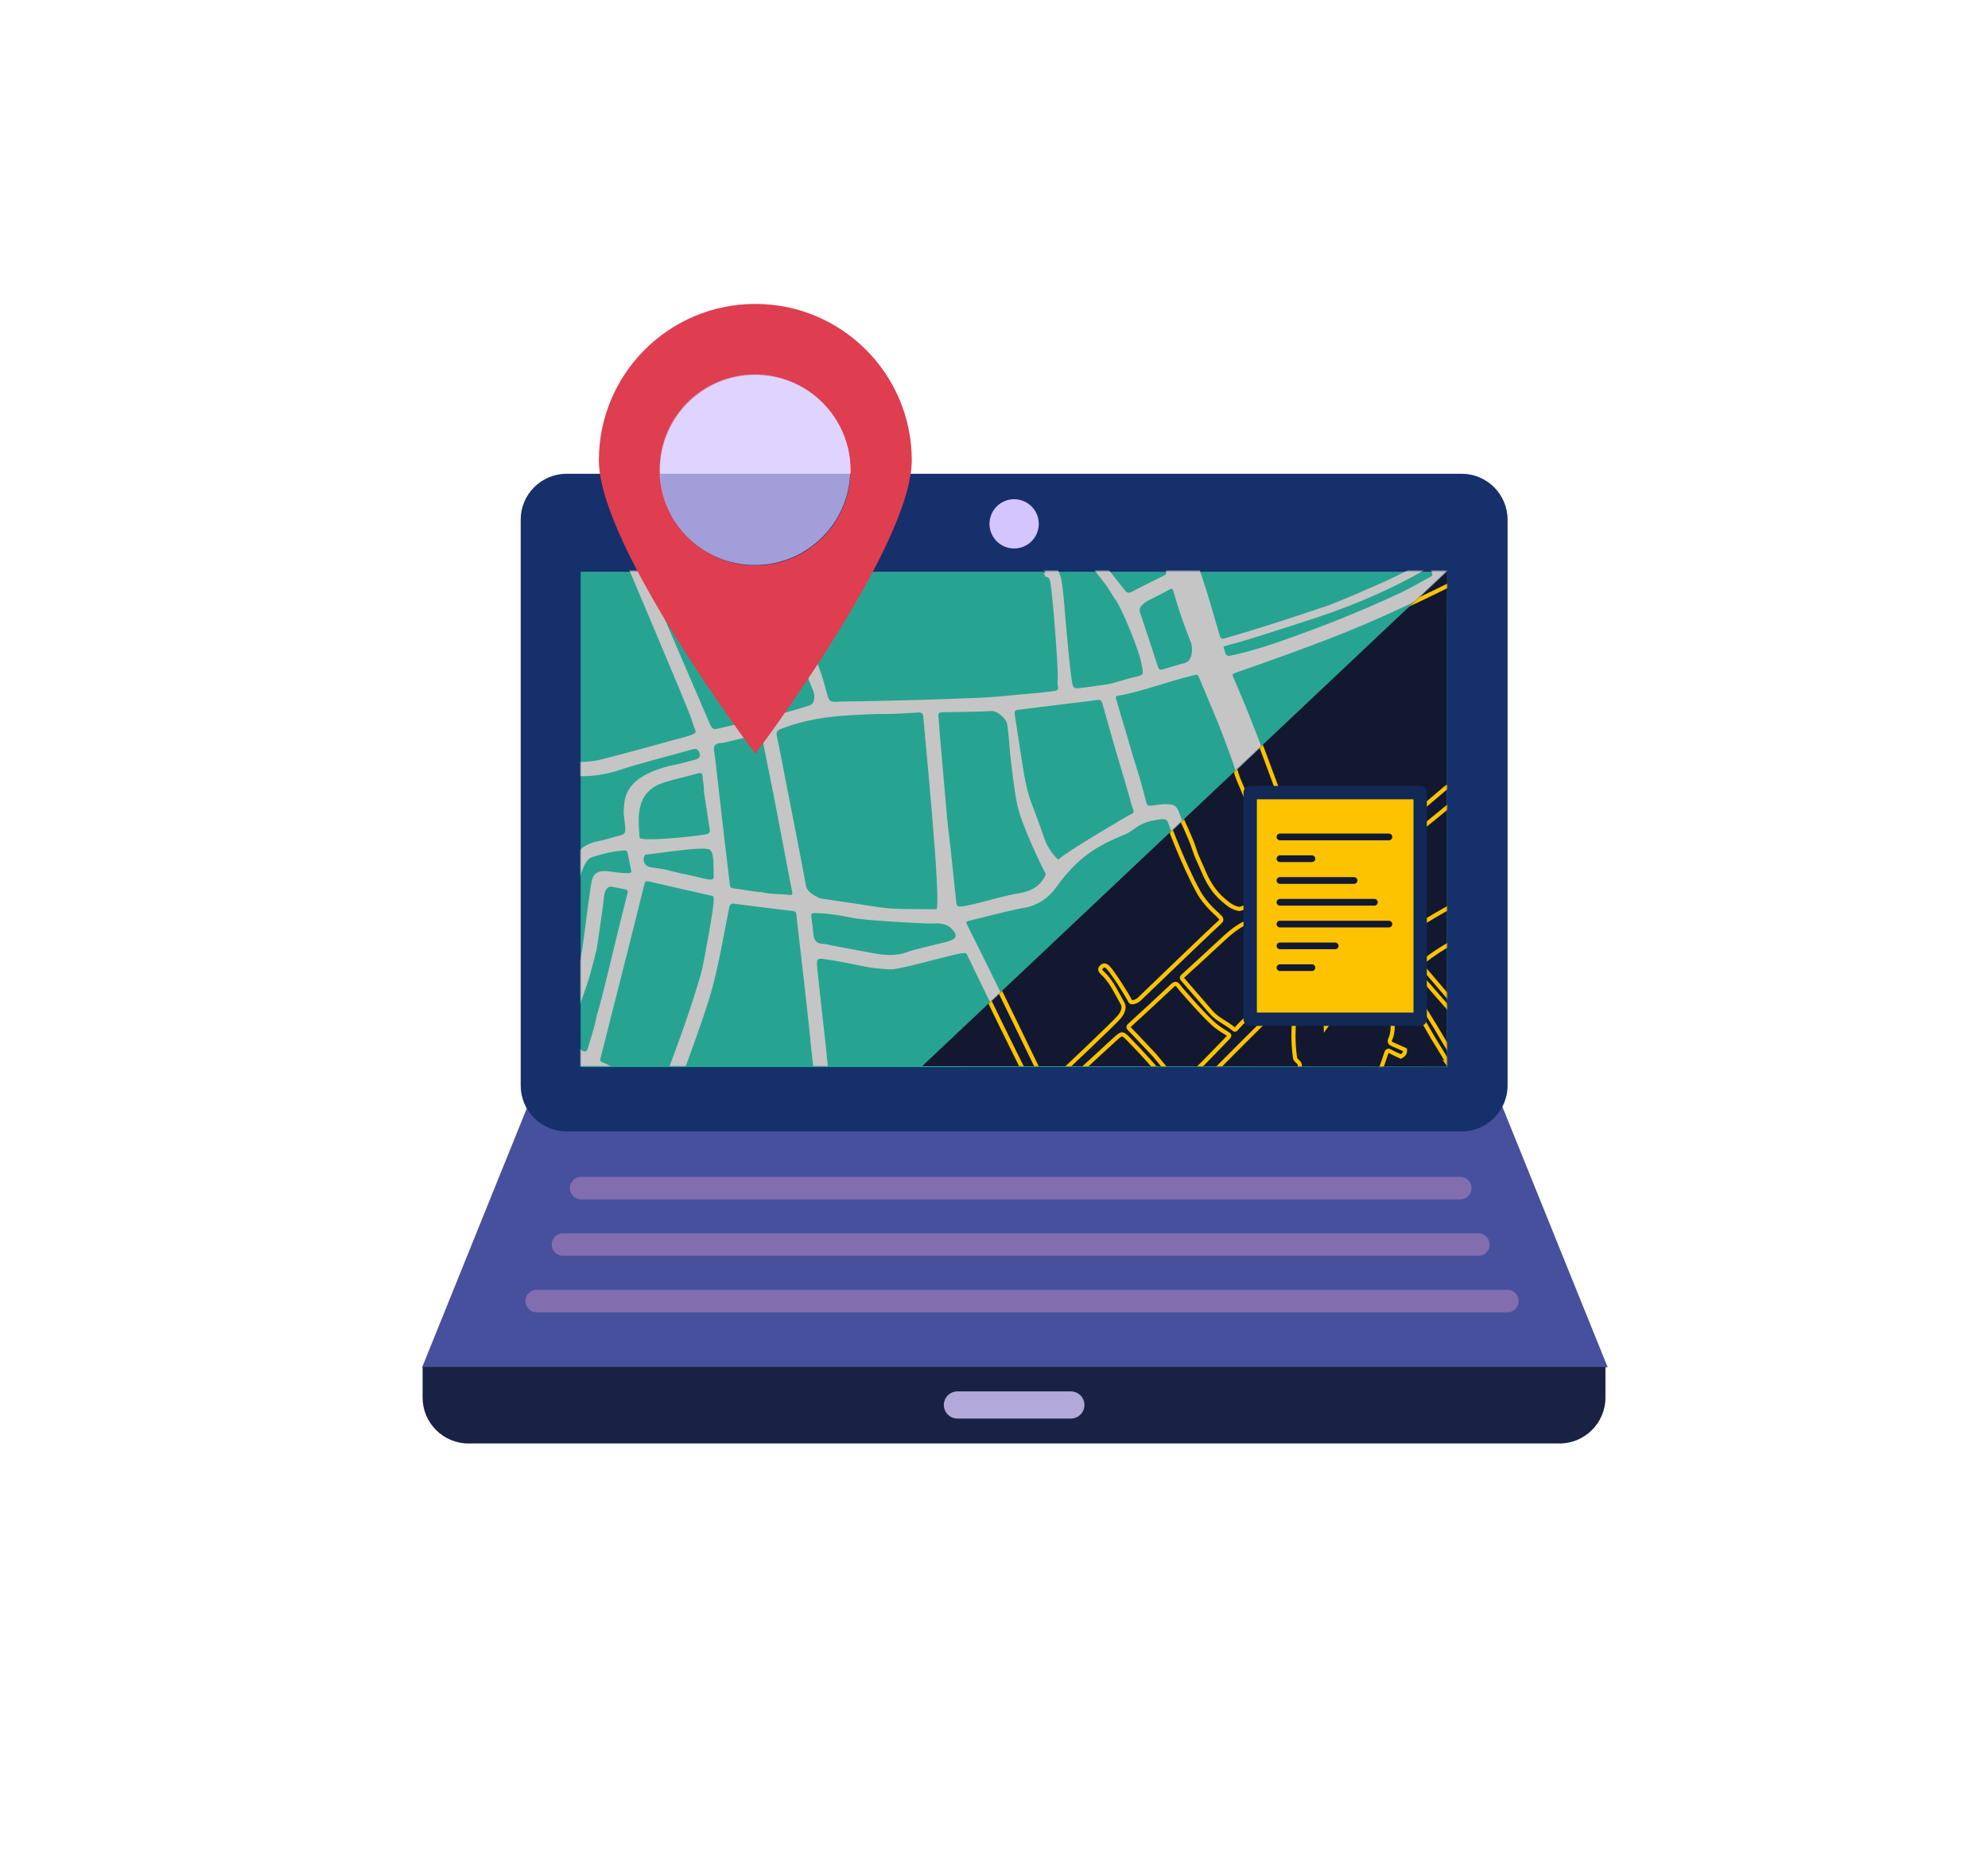 <?xml version="1.0" encoding="utf-8"?>
<!-- Generator: Adobe Illustrator 24.1.0, SVG Export Plug-In . SVG Version: 6.00 Build 0)  -->
<svg version="1.1" id="pictos" xmlns="http://www.w3.org/2000/svg" xmlns:xlink="http://www.w3.org/1999/xlink" x="0px" y="0px"
	 viewBox="0 0 1772 1653" style="enable-background:new 0 0 1772 1653;" xml:space="preserve">
<style type="text/css">
	.st0{fill:#121830;}
	.st1{fill:#FDC300;}
	.st2{fill:#112954;}
	.st3{fill:#15306B;}
	.st4{fill:#47509D;}
	.st5{fill:#D4C5FF;}
	.st6{fill:none;stroke:#FFFFFF;stroke-width:18.646;stroke-linecap:round;stroke-miterlimit:10;}
	.st7{fill:#FFFFFF;}
	.st8{fill:#8784A5;}
	.st9{fill:#B3B2B1;}
	.st10{fill:#B2A9D8;}
	.st11{fill:#208473;}
	.st12{fill:#6F7070;}
	.st13{fill:#27A491;}
	.st14{fill:#826DAF;}
	.st15{fill:#DE3E4F;}
	.st16{fill:#192144;}
	.st17{fill:none;stroke:#B2A9D8;stroke-width:22.039;stroke-linecap:round;stroke-miterlimit:10;}
	.st18{filter:url(#Adobe_OpacityMaskFilter);}
	.st19{mask:url(#SVGID_1_);}
	.st20{fill:#C5C5C5;}
	.st21{fill:#FDC303;}
	.st22{filter:url(#Adobe_OpacityMaskFilter_1_);}
	.st23{mask:url(#SVGID_2_);}
	.st24{fill:none;stroke:#FDC300;stroke-width:3.673;stroke-miterlimit:10;}
	.st25{fill:#FDC303;stroke:#FDC300;stroke-width:0.918;stroke-miterlimit:10;}
	.st26{fill:#27A491;stroke:#FDC300;stroke-width:0.918;stroke-miterlimit:10;}
	.st27{fill:none;stroke:#B2A9D8;stroke-width:24.225;stroke-linecap:round;stroke-miterlimit:10;}
	.st28{fill:none;stroke:#826DAF;stroke-width:20.037;stroke-linecap:round;stroke-miterlimit:10;}
	.st29{fill:#FDC300;stroke:#112954;stroke-width:11.938;stroke-linecap:round;stroke-linejoin:round;stroke-miterlimit:10;}
	.st30{fill:none;stroke:#121830;stroke-width:5.982;stroke-linecap:round;stroke-miterlimit:10;}
	.st31{opacity:0.74;fill:#D4C5FF;}
	.st32{fill:none;stroke:#CE9800;stroke-width:13.449;stroke-linecap:round;stroke-linejoin:round;stroke-miterlimit:10;}
	.st33{fill:none;stroke:#FDC300;stroke-width:17.816;stroke-linecap:round;stroke-linejoin:round;stroke-miterlimit:10;}
	.st34{fill:none;stroke:#DE3E4F;stroke-width:17.816;stroke-linecap:round;stroke-linejoin:round;stroke-miterlimit:10;}
	.st35{fill:none;stroke:#27A491;stroke-width:17.816;stroke-linecap:round;stroke-linejoin:round;stroke-miterlimit:10;}
	.st36{fill:none;stroke:#B2A9D8;stroke-width:22.812;stroke-linecap:round;stroke-miterlimit:10;}
	.st37{opacity:0.7;fill:#DE3E4F;}
</style>
<g>
	<polygon class="st4" points="1433,1218.98 376.28,1218.98 473.33,978.79 1335.95,978.79 	"/>
	<path class="st3" d="M1302.91,1008.72H504.98c-22.47,0-40.86-18.38-40.86-40.86V463.25c0-22.47,18.38-40.86,40.86-40.86h797.93
		c22.47,0,40.86,18.38,40.86,40.86v504.61C1343.77,990.33,1325.38,1008.72,1302.91,1008.72z"/>
	<rect x="517.55" y="509.74" class="st13" width="772.33" height="441.56"/>
	<polygon class="st0" points="822.02,950.49 1289.74,950.92 1289.74,551.46 1289.88,508.93 	"/>
	<circle class="st5" cx="903.95" cy="467.03" r="21.96"/>
	<defs>
		<filter id="Adobe_OpacityMaskFilter" filterUnits="userSpaceOnUse" x="415.98" y="363.49" width="998.44" height="611.57">
			<feColorMatrix  type="matrix" values="1 0 0 0 0  0 1 0 0 0  0 0 1 0 0  0 0 0 1 0"/>
		</filter>
	</defs>
	<mask maskUnits="userSpaceOnUse" x="415.98" y="363.49" width="998.44" height="611.57" id="SVGID_1_">
		<g class="st18">
			<polygon class="st7" points="822.02,950.49 517.55,950.49 517.55,508.93 1289.88,508.93 			"/>
		</g>
	</mask>
	<g class="st19">
		<path class="st20" d="M596.31,682.93c7.78-1.39,15.42-3.58,23.09-5.57c2.78-0.72,5.24-1.97,4.17-5.71
			c-0.99-3.43-2.59-4.66-6.5-3.54c-21.77,6.26-43.82,11.53-65.36,18.56c-25.15,8.2-49.63,6.95-73.83-3.63
			c-6.06-2.65-11.88-6.23-18.79-6.5c-1.76-0.92-3.59-1.66-5.58-1.9c-5.11-4.92-9.64-4.75-13.75,0.53c-1.01,1.3-2.01,2.6-2.97,3.94
			c-4.86,6.7-10.31,12.85-16.66,18.18c0.11-6.59,0.21-13.18,0.32-19.76c1.16-1.31,2.33-2.6,3.46-3.93
			c6.39-7.53,6.36-7.61-3.24-10.07c0.08-4.67,0.15-9.33,0.23-14c7.89,1.59,15.31,5.1,23.51,5.82c-7.57-6.39-15.07-12.75-23.31-18.17
			c0.09-5.76,0.19-11.53,0.28-17.29c2.88,2.02,5.77,4.03,8.65,6.05c1.49,1.27,2.75,2.86,4.7,3.51c3.64,2.73,7.29,5.47,10.93,8.2
			c1.15,1.32,2.22,2.78,4.31,2.41l-0.05-0.1c-0.56,1.26,0.47,1.71,1.2,2.25c6.63,4.89,12.4,10.7,18.25,16.47
			c4.35,4.3,8.42,9.14,14.02,11.89c16.74,8.23,34.34,11.12,52.57,6.52c21.83-5.52,43.54-11.55,65.25-17.56
			c5.52-1.53,11.2-2.53,16.47-4.98c2.1-0.97,2.9-1.89,1.82-4.3c-1.34-2.97-2.16-6.18-3.22-9.28
			c-4.85-14.32-59.61-141.96-60.58-145.6c-2.51-3.56-3.18-7.95-5.29-11.69c0.06-0.97,0.67-2.12-0.87-2.54l-0.05,0.17
			c-0.3-5.93-4-10.62-5.9-15.96c-1.18-3.74-2.64-7.37-4.51-10.82c0.14-1.63-0.39-3.08-1.2-4.45c-0.15-3.06-1.52-5.7-2.93-8.32
			c-0.64-1.79-0.57-3.8-1.75-5.41c0.58-3.36,0.02-6.36-2.71-8.69c0.28-1.66-0.56-3.05-1.08-4.52c0.44-3.88-1.13-7.23-2.83-10.54
			c0.12-2.12-0.85-3.8-2.19-5.32c0.5-2.1-1.07-3.71-1.35-5.62c-0.08-5.75-2.93-10.77-4.32-16.17c-0.9-3.48-1.89-3.53-4.66-0.62
			c-1.97,0.41-3.93,0.94-5.92,1.23c-7.72,1.11-14.95,4.15-22.56,5.71c-2.22-0.73-4.22,0.49-6.34,0.73
			c-2.35,0.26-4.39-0.38-5.77-2.33c-1.25-1.76-1.63-3.72-0.62-5.8c1.28-2.62,3.83-2.81,6.21-3.26c9.64-1.83,19.33-3.46,28.61-6.82
			c6.43-2.33,6.47-2.28,4.24-8.46c-0.28-0.77-0.47-1.57-0.7-2.35c5.22,0.08,10.44,0.17,15.65,0.25c0.39,2.79,0.66,5.59,1.77,8.24
			c3.22,7.67,4.99,15.86,6.95,23.83c2.28,9.26,4.96,18.38,7.76,27.47c5.69,18.41,12.94,36.26,19.75,54.28
			c2.41,6.37,4.54,12.87,8.03,18.82c1.55,2.64,2.83,2.91,5.37,1.44c3.42-1.98,7.11-3.48,10.64-5.27c6.57-3.33,13.14-6.66,19.66-10.1
			c2.82-1.49,3.75-3.58,2.15-6.76c-1.27-2.53-1.96-5.37-2.88-8.08c-9.38-27.49-18.91-54.93-29.22-82.1
			c-0.56-1.48-0.65-3.3-2.65-3.76l0.05,0.06c1.14-1.84-0.09-3.4-0.67-4.98c-1.51-4.16-3.13-8.28-4.71-12.42
			c4.39,0.07,8.79,0.14,13.18,0.21c3.48,8.29,7.01,16.55,10.38,24.89c0.77,1.9,1.47,2.86,3.46,1.49
			c12.41-8.52,24.82-17.03,37.23-25.55c7.41,0.12,14.83,0.24,22.24,0.36c-0.1,0.77-0.7,1.08-1.26,1.48
			c-7.5,5.35-14.98,10.72-22.47,16.09c-4.34,2.16-7.79,5.61-11.82,8.22c-0.63-0.04-1.19,0-1.15,0.85l0.07-0.05
			c-0.81-0.13-1.47-0.01-1.68,0.94l0.17-0.04c-5.33,1.89-9.4,5.83-14.16,8.63c-3.73,2.2-4.34,4.61-2.86,8.68
			c6.57,18.06,12.85,36.23,19.16,54.39c0.75,2.17,1.77,2.99,4.15,2.52c21.08-4.16,39.64-13.16,54.64-28.75
			c10.04-10.44,20.53-20.38,31.15-30.21c14.34-13.27,28.39-26.84,41.65-41.22c11.81,0.19,23.62,0.38,35.43,0.57
			c9.89,9.01,19.9,17.91,29.64,27.07c14.47,13.61,28,28.12,40.88,43.24c9.89,11.62,20.78,22.18,34,29.93
			c12.87,7.55,25.82,14.88,37.8,23.87c9.28,6.96,15.93,15.34,17.68,26.95c2.27,15.02,2.89,30.22,4.42,45.32
			c1.51,14.94,2.57,29.93,4.91,44.79c0.68,4.31,2.43,4.84,6.09,4.43c8.3-0.92,16.55-2.12,24.8-3.4c8.05-1.25,15.53-4.48,23.45-6.17
			c9.61-2.05,9.55-2.33,7.4-11.71c-1.31-11.01-18.06-51.39-23.53-58.01c-0.93-1.12-6.55-10.56-7.8-12.23
			c-3.68-4.93-7.68-9.64-11.21-14.67c-1.63-2.31-3.16-2.54-5.36-1.33c-0.57-0.88-1.14-1.75-1.71-2.63c0.84-1.18,2.49-1.82,0.78-3.94
			c-8.4-10.45-16.93-20.79-25.72-30.9c-1.26-1.45-2.39-1.51-3.82-0.51c-0.74-0.96-1.49-1.91-2.23-2.87c1.39-1.3,1.53-2.49,0.37-4.21
			c-3.77-5.58-8.32-10.44-13.06-15.16c-1.46-1.46-2.6-0.92-3.97-0.24c-3.54-4.01-7.08-8.02-10.62-12.03
			c0.19-1.72-0.92-2.06-2.28-2.11c-0.93-1.06-1.86-2.13-2.79-3.19c-0.75-3.17-2.72-5.15-5.84-6.02c-1.07-1.22-2.13-2.43-3.2-3.65
			c-0.32-0.35-0.64-0.71-0.97-1.06c-1.16-1.23-1.82-3.03-3.78-3.36c-3.11-6.85-8.45-11.59-14.67-15.5
			c-0.68-0.75-1.36-1.51-2.03-2.26c-0.57-5.28-4.87-7.67-8.3-10.75c-0.9-0.81-1.79-0.12-2.68,0c-0.73-0.89-1.46-1.78-2.19-2.66
			c0.27-4.25-2.26-6.79-7.07-7.09c-0.84-0.76-1.68-1.51-2.52-2.27c-1.17-1.68-3.16-2.67-3.92-4.7c5.49,0.09,10.98,0.18,16.48,0.26
			c6.79,7.96,14.41,15.12,21.91,22.4c10.95,10.63,21.82,21.36,33.88,30.78c1.39,1.08,2.39,2.29,4.48,0.48
			c10.6-9.23,21.24-18.43,32.19-27.24c3.39-2.73,2.71-4.4,0.46-7.09c-4.98-5.94-9.77-12.04-14.64-18.07
			c13.46,0.22,26.91,0.43,40.37,0.65c6.48,10.87,13.14,21.64,20.6,31.86c11.11,15.2,25.06,28.16,35.26,44.09
			c1.14,1.79,2.16,1.46,3.68,0.52c8.51-5.23,16.62-11.04,24.56-17.09c14.01-10.69,27.04-22.54,40.17-34.27
			c9.5-8.49,20.24-15.31,30.61-22.62c4.12,0.07,8.24,0.13,12.36,0.2c-0.07,1.01-0.95,1.22-1.62,1.63
			c-15.94,9.63-31,20.46-44.73,33.08c-17.34,15.93-35.41,30.93-55.4,43.48c-4.58,2.87-4.57,2.88-1.11,7.65
			c-0.14,1.24-0.02,2.34,0.72,3.49c4.14,6.4,8.18,12.86,12.25,19.3c-0.72,0.56-0.37,1.12-0.09,1.77c1.67,3.88,3.36,7.76,4.93,11.68
			c8.87,22.24,15.06,45.35,21.8,68.28c1.8,6.11,1.65,6.04,7.6,4.32c21.42-6.18,42.67-12.89,63.81-19.96
			c4.54-1.52,21.62-7.25,23.45-7.83c9.99-3.12,45.7-18.9,53.95-22.64c10.96-4.97,21.52-10.61,32.16-16.15
			c2.4-1.25,3.21-2.24,1.62-4.98c-3.58-6.13-6.73-12.51-10.05-18.8c-12.36-23.45-24.79-46.85-37.03-70.36
			c-5.73-11-11.99-21.74-17.06-33.08c4.94,0.08,9.89,0.16,14.83,0.24c5.87,13.25,13.38,25.64,19.88,38.56
			c0.86,1.72,1.84,1.04,2.98,0.59c2.97-1.15,5.56-3.16,8.15-4.78c13.06-8.16,27.96-12.5,41.11-20.36c1.8-1.08,3.41-1.32,4.68,0.46
			c1.34,1.88,0.74,3.79-0.94,5.09c-1.93,1.51-3.96,2.93-6.32,3.79c-14.96,5.5-28.46,13.93-42.52,21.23
			c-2.23,1.16-3.05,2.17-1.65,4.6c2.54,4.38,4.82,8.9,7.19,13.38c0.96,1.81,1.75,2.59,4.07,1.23c9.16-5.38,18.47-10.51,27.79-15.63
			c14.02-7.7,26.92-17.1,40.23-25.89c10.54-6.96,21.36-13.32,33.62-16.87c10.72-3.1,18.18-0.93,25.07,7.8
			c2.08,2.64,3.71,5.67,5.4,8.6c7.28,12.58,15.79,24.3,24.82,35.66c-0.13,8.24-0.26,16.47-0.4,24.71c-0.63,0.18-1.33,0.23-1.89,0.54
			c-14.93,8.31-29.79,16.76-44.79,24.95c-22.89,12.5-45.86,24.86-69.24,36.43c-26.47,13.1-53.07,25.92-80.26,37.52
			c-23.79,10.14-47.98,19.22-72.27,28.02c-14.54,5.27-29.12,10.44-43.74,15.49c-2.23,0.77-2.36,1.67-1.53,3.48
			c1.13,2.48,2.17,5.01,3.24,7.52c8.55,20.13,16.7,40.41,24.25,60.93c7.12,19.37,14.69,38.58,20.75,58.34
			c2.2,7.17,3.53,14.66,7.09,21.37c7.75,14.62,20.77,24.93,30.87,37.64c1.2,1.52,2.07,0.76,3.26-0.38c5.3-5.09,10.67-10.13,16.17-15
			c21.31-18.87,80.68-68.61,84.38-71.9c4.8-1.43,7.63-5.4,11.06-8.6c1.8,0.64,2.76-0.8,3.93-1.64c8.2-5.9,16.38-11.82,24.56-17.73
			c0.32-0.25,0.64-0.5,0.97-0.75l0.23-0.15c0.54-0.08,1.16-0.06,1.23-0.83l-0.07,0.05c0.84,0.2,1.57,0.19,1.67-0.94l-0.18,0.01
			c1.4,0.41,2.34-0.63,3.37-1.17c12.96-6.86,25.88-13.79,38.83-20.68c11.77-6.27,23.55-12.52,35.33-18.77
			c-0.08,5.22-0.17,10.43-0.25,15.65c-3.81,0.55-6.2,3.85-9.51,5.07c-4.52,1.67-8.57,4.11-12.81,6.26c-1.83,0.93-2.49,1.81-1.3,3.74
			c1.57,2.55,2.94,5.23,4.39,7.85c1.68,2.96,3.35,5.93,5.03,8.89c4.76,8.41,4.76,8.41,13.62,4.43c-0.04,2.47-0.08,4.94-0.12,7.41
			c-1.31,0.67-2.68,1.24-3.91,2.03c-0.67,0.43-2.05,0.83-1.28,2.05c1.61,2.52,1.97,5.88,5,7.45c-0.33,20.59-0.66,41.18-0.99,61.76
			c-3.9,3.22-7.91,6.31-11.68,9.68c-16.54,14.78-34.28,28.07-53.05,39.76c-16.12,10.04-33.11,18.66-49.68,27.96
			c-8.72,4.9-17.12,10.31-24.88,16.66c-1.64,1.34-2.49,2.46-0.65,4.58c10.42,11.98,20.53,24.23,31.05,36.12
			c8.04,9.09,14.59,18.95,19.05,30.29c3.1,7.87,6.71,15.55,12.07,22.25c0.95,1.18,1.49,2.11,3.17,0.85
			c15.12-11.36,31.24-21.18,47.61-30.59c8.24-4.74,16.11-10.12,24.69-14.27c-0.04,2.47-0.08,4.94-0.12,7.41
			c-10.45,6.18-20.9,12.36-31.36,18.53c-13.03,7.68-25.65,15.99-37.76,25.07c-1.18,0.88-2.32,1.85-2.16,3.23
			c0.51,4.32-0.31,8.76,1.1,13c-2.2-0.04-4.39-0.07-6.59-0.11c-0.45-2.96-0.9-5.92-1.25-8.27c-3.17,2.71-6.31,5.41-9.46,8.1
			c-6.87-0.11-13.73-0.22-20.6-0.33c0.29-0.27,0.57-0.54,0.87-0.8c2.26-1.91,6.89-2.02,7.13-4.49c0.2-2.15-3.11-4.71-5.01-6.97
			c-1.07-1.27-1.14-3.69-3.67-3.41l0.05,0.05c0.69-1.63,0.24-2.52-1.61-2.5l0.01,0.01c0.45-1.47,0.11-2.44-1.62-2.52l0.03,0.03
			c0.38-1.45-0.12-2.32-1.64-2.54l0.05,0.06c0.14-0.8-0.02-1.45-0.89-1.71l0.08,0.09c-0.17-1.12-13.94-23.16-14.38-23.93
			c-2.16-3.79-4.26-7.62-6.52-11.35c-6.24-10.26-12.45-20.54-19.81-30.06c-0.67-0.87-1.62-3.59-2.94-0.59
			c-3.48,7.87-7.16,15.84-6.6,24.68c0.41,6.53,1.03,12.92-1.8,19.09c-0.99,2.17-0.29,3.59,1.93,4.51c3.77,1.58,7.49,3.3,11.22,4.97
			c0.39,2.98-1.37,4.66-3.66,6c-3.2-1.52-6.49-2.89-9.58-4.6c-2.2-1.22-2.9-0.17-3.5,1.63c-0.81,2.46-1.68,4.9-2.48,7.37
			c-2.9,9-7.84,17.08-11.44,25.77c-23.07-0.37-46.14-0.74-69.2-1.11c0.87-1.2,1.64-2.5,2.64-3.6c4.56-5.01,3.05-11.2,3.5-17.03
			c0.26-3.35-3.14-4.18-4.17-6.59c-3.2-21.18-1.24-42.05,4.42-62.81c-2.18,0.31-3.2,1.5-4.26,2.53
			c-7.93,7.69-15.88,15.36-23.72,23.15c-15,14.89-30.01,29.77-44.83,44.83c-5.91,6.01-12.64,11.25-17.61,18.18
			c-8.51-0.14-17.03-0.27-25.54-0.41c0.11-1.75-1.29-2.64-2.19-3.78c-10.68-13.49-22.23-26.2-34.27-38.49
			c-6.1-6.22-6.2-6.36-12.63-0.49c-15,13.68-29.89,27.49-44.83,41.24c-10.16-0.16-20.32-0.33-30.48-0.49
			c-0.55-1.24-1.06-2.5-1.66-3.71c-7.95-16.1-15.98-32.16-23.86-48.3c-10.29-21.08-20.46-42.21-30.7-63.32
			c-0.65-1.34-1.25-2.91-3.31-2.08c-3.19-1.07-44.83,11.62-61.7,14.13c-0.45,0.09-0.91,0.17-1.36,0.26
			c-0.59-0.02-1.19-0.03-1.78-0.05c-0.48,0.03-0.95,0.07-1.43,0.1c-6.36-0.64-12.82-0.79-19.06-2.03
			c-13.37-2.64-26.68-5.54-40.2-7.37c-4.22-0.57-5.52,0.54-5.29,4.88c0.2,3.68,0.68,7.35,1.08,11.02
			c2.06,18.86,4.03,37.73,6.25,56.57c1.46,12.34,2.12,24.76,4.23,37.02c-4.67-0.08-9.34-0.15-14.01-0.23
			c-0.21-11.76-2.12-23.38-3.23-35.06c-1.77-18.64-3.95-37.25-6.05-55.86c-2.19-19.42-4.5-38.83-6.68-58.25
			c-0.21-1.89-1.02-2.52-2.82-2.74c-17.35-2.08-34.7-4.13-52.02-6.45c-3.47-0.47-4.38,0.63-5.03,3.8
			c-4.89,23.99-8.71,48.22-15.17,71.87c-2.73,10.01-6.03,19.87-9.4,29.69c-4.69,13.7-9.65,27.31-14.57,40.93
			c-0.9,2.47-0.79,4.02,1.78,5.59c2.36,1.44,5.25,2.27,6.91,4.77c-8.79-0.14-17.58-0.28-26.36-0.42c0.98-3.12,1.82-6.3,2.97-9.36
			c8.96-23.9,17.69-47.88,25.09-72.31c2.17-7.14,4.5-14.26,5.78-21.65c0,0,11.03-55.8,9.06-58.39c0.05-1.93-1.63-1.63-2.66-1.86
			c-18.24-4.21-36.5-8.33-54.74-12.53c-2.42-0.56-3.55-0.27-4.24,2.55c-5.89,24-11.98,47.96-18.03,71.92
			c-6.99,27.69-13.99,55.37-21.03,83.04c-0.47,1.86-0.35,3,1.72,3.77c2.94,1.09,5.77,2.48,8.59,3.87
			c7.06,3.46,14.42,6.34,21.12,10.53c-10.44-0.17-20.87-0.34-31.31-0.5c-13.72-7.17-27.4-14.39-39.57-24.11
			c-4.89-3.91-5-3.78-7.38,1.73c-0.16,0.38-0.39,0.72-0.56,1.1c-3.11,6.79-6.22,13.58-9.33,20.37c-2.47-0.04-4.94-0.08-7.41-0.12
			c4.05-8.91,8.8-17.49,12.04-26.79c1.05-3.01,0.34-4.02-2.19-5.27c-11.94-5.94-23.78-12.07-35.69-18.08
			c-9.43-4.76-18.9-9.44-28.35-14.15c0.08-4.94,0.16-9.88,0.24-14.82c0.31-0.41,0.72-0.79,0.92-1.25
			c7.6-17.58,15.15-35.19,21.22-53.36c1.53-4.58,3.94-6.04,8.61-6c9.73,0.07,19.43,0.66,29.14,1.05c5.95,0.23,11.97,1.06,17.97-0.56
			c6.99-1.88,8.98-3.99,7.86-11.15c-1.99-12.74,0.84-24.68,4.76-36.64c4.1-12.47,11.89-20.39,25.07-22.97
			c6.92-1.36,13.65-3.68,20.52-5.35c2.98-0.72,4.08-2.23,4.07-5.27c-0.03-6.93-2.32-13.74-1.07-20.72
			C556.87,704.16,564.97,691.16,596.31,682.93z M1157.1,863.8c-2.28-17.77-8.83-34.26-15.37-50.75c-0.53-1.35-1.14-2.03-2.75-1.42
			c-8.86,3.37-17.9,6.33-26.6,10.08c-8.61,3.7-15.84,9.6-22.67,16.03c-11.41,10.72-23.03,21.19-34.55,31.79
			c-1.04,0.96-2.63,1.76-1.01,3.62c8.52,9.79,16.95,19.65,25.49,29.42c5.59,6.39,13.69,9.47,20.02,14.9
			c0.61,0.52,1.28,0.98,2.06,0.03c2.39-2.92,9.09-9.6,9.68-9.99C1111.39,907.5,1157.46,866.6,1157.1,863.8z M1028.92,940.62
			c0.61,0.75,15.96,18.9,22.5,27.87c15.16-14.24,29.39-28.99,43.58-43.79c1.07-1.12,0.94-1.85-0.1-2.62
			c-1.4-1.03-8.05-4.45-13.67-9.6c-10.18-9.33-21.81-22.99-26.99-28.84c-1.22-1.47-2.52-2.88-3.63-4.42
			c-1.78-2.47-3.14-2.87-5.69-0.45c-12.49,11.85-25.17,23.49-37.88,35.1c-1.51,1.38-1.61,2.08-0.17,3.51
			C1011.12,921.61,1028.35,940.06,1028.92,940.62z M806.44,403.67c0.04-0.8-0.49-1.17-1.11-1.47l0.08-0.2l0.21,0.06
			c-0.61-0.5-1.23-1-1.84-1.5c-8.82-8.17-17.11-16.86-25.44-25.51c-1.82-1.89-3.76-3.57-6.09-4.79c-1.12-0.59-2.12-0.94-3.27,0.23
			c-4.86,4.96-10.83,8.76-15.09,14.36c-0.26,0.25-0.53,0.49-0.79,0.74l0.12-0.05c-2.06,1.6-4.73,2.65-5.15,5.73l0.06-0.05
			c-2.13-0.52-2.33,0.99-2.57,2.45l0.06-0.05c-0.85-0.2-1.51-0.07-1.67,0.95l0.1-0.08c-3.03,1.95-5.64,4.33-7.65,7.34
			c-0.8,0.77-1.6,1.55-2.39,2.32c-2.16,0.1-2.79,2.04-3.97,3.31c-2.09,2.58-5.79,3.39-7.3,6.61c-1.15,1.12-2.31,2.25-3.46,3.37
			c-3.47,1.64-6.4,3.84-7.89,7.56c-0.96,0.9-1.92,1.79-2.88,2.69c-4.28,1.45-6.75,4.68-8.47,8.63c-1.46,0.58-2.69,1.37-3.06,3.04
			c-4.52,1.96-7.72,5.33-10.17,9.5c-1.5,0.51-2.31,1.65-2.81,3.07c-5.14,1.71-7.45,6.58-11.09,9.95c-0.61,0.29-1.03,0.71-0.99,1.45
			l0.03-0.07c-3.74,1.24-4.93,3.44-2.85,7.08c1.15,2.01,2.09,4.14,3.08,6.24c11.45,24.39,23.17,48.63,36.06,72.31
			c8.97,16.48,17.32,33.26,23.47,51.05c2.37,6.85,4.13,13.86,6.07,20.82c0.94,3.35,2.59,5.21,6.63,4.96
			c7.78-0.48,15.6-0.31,23.4-0.5c26.39-0.65,52.8-1.02,79.17-2.13c16.5-0.69,33.01-0.92,49.49-2.69c13.45-1.44,26.99-2.2,40.43-3.91
			c6.84-0.87,6.84-0.93,5.58-7.75c1.96-0.57-4.07-79.01-6.44-90.5c-0.54-2.64-1.77-3.76-4.18-4.09c-0.47-0.98-0.95-1.96-1.42-2.94
			c0.94-0.51,2.23-0.83,0.54-2.12c-4.69-3.59-9.07-7.63-14.72-9.76c-1.13-1.27-2.42-2.29-4.09-2.75c-4.88-4.26-9.66-8.68-16.2-10.34
			c-1.4-0.87-2.8-1.74-4.21-2.61c-1.68-3.96-4.58-6.11-8.98-6.02c-0.98-0.65-1.96-1.29-2.94-1.94c-0.52-2.97-2.2-4.2-5.19-3.48
			c-1.09-0.8-2.19-1.59-3.28-2.39c0.59-1.99,0.23-3.49-1.56-4.89c-2.21-1.72-4.54-2.94-7.29-3.38c-1.12-0.96-1.77-2.46-3.37-2.85
			c-0.64-0.54-1.28-1.07-1.92-1.61c-0.95-2.95-3.87-4.19-5.59-6.48c1.25-4.81-2.78-4.98-5.53-6.27c-0.9-0.83-1.79-1.65-2.69-2.48
			c-0.15-2.95-3.54-6.68-6.55-7.2c-0.78-0.85-1.57-1.7-2.35-2.55c0.56-2.03-1.2-2.88-2.22-3.91c-2.54-2.56-5.31-4.9-7.99-7.32
			c-0.66-0.92-0.94-2.31-2.54-2.11l0.06,0.05c-0.61-2.13-1.97-3.58-4-4.42c-2.29-1.17-2.87-4.28-5.62-4.93
			c-0.57-2.26-1.98-3.64-4.28-4.09l0.06,0.06c0.63-1.63-0.72-1.49-1.59-1.78L806.44,403.67z M1087.55,821.87
			c2.9-2.41-1.02-5.06-1.02-5.06c-0.25-0.31-0.5-0.62-0.75-0.93c-1.05-1.02-11.36-9.51-17.49-20.66
			c-13.09-23.8-26.58-59.74-26.93-61.17c-0.75-3.1-2.68-4.04-5.73-3.72c-6.41,0.69-12.64,1.88-18.51,4.78
			c-5.05,2.49-9.02,6.64-14.31,8.77c-10.15,4.08-20.05,8.74-29.2,14.78c-12.93,8.55-23.16,19.8-32.13,32.34
			c-6.87,9.6-16.27,16.06-27.84,18.19c-16.97,3.12-33.51,7.87-50.27,11.81c-1.84,0.43-2.51,1.12-1.53,3.08
			c8.84,17.71,17.68,35.41,26.37,53.19c11.27,23.05,22.39,46.17,33.6,69.24c3.06,6.3,6.24,12.55,9.37,18.84
			c3.96-2.3,5.98-6.02,9.59-7.84c1.21,2.15,2.39,1.8,4.02,0.26c7.86-7.44,47.66-45.01,52.7-50.92c0.83-0.98,6.2-7.19,2.92-12.53
			c-0.64-1.04-1.15-2.16-1.75-3.23c-4.69-8.3-8.76-17.02-15.96-23.61c-1.83-1.68-2.93-3.45-0.8-5.53c1.98-1.94,3.86-1.28,5.71,0.5
			c3.88,3.73,17.62,25.36,19.72,30c1.24,2.73,6.74-0.3,7.95-1.47C1028.18,878.52,1084.38,824.51,1087.55,821.87z M1026.08,534.11
			c-0.38,0.2-12.4,5.31-9.95,11.68c0.44,1.14,0.78,2.32,1.16,3.49c4.94,15.01,9.92,30,14.8,45.03c0.78,2.41,1.81,3.25,4.46,2.41
			c6.5-2.06,13.09-3.82,19.66-5.68c8.04-2.28,6.37-15.53,5.6-17.49c-2.89-7.32-5.65-14.7-8.31-22.11
			c-1.86-5.19-6.98-21.67-7.74-24.69c-0.39-1.55-1.16-2.36-2.91-1.38C1037.31,528.48,1026.08,534.11,1026.08,534.11z M559.34,796.27
			c0.67-2.3-0.42-3.14-2.54-3.5c-3.75-0.64-7.47-1.47-11.21-2.17c-6.96-1.3-7.27,9.63-7.53,11.72c-0.28,2.37-0.57,4.75-0.85,7.12
			c-0.94,5.6-3.92,28.28-4.38,30.42c-1.27,9.95-4.5,19.45-6.9,29.13c-1.2,4.84-7.61,23.18-9.43,27.57
			c-4.19,8.86-8.18,17.83-13.06,26.35c-1.01,1.76-0.31,2.66,1.11,3.62c4.74,3.22,9.59,6.32,14.09,9.86
			c2.86,2.25,4.65,0.71,5.26-1.46c2.86-10.1,6.48-20.01,8.21-30.42c0,0-0.04,0.12-0.04,0.12c0.3-0.86,0.59-1.72,0.89-2.58
			c0.9-3.59,3.3-12.01,3.46-12.67c3.56-14.41,7.23-28.8,10.57-43.26C548.59,839.26,558.58,798.91,559.34,796.27z M575.41,761.9
			c-0.24-0.02-0.63,0.42-0.78,0.72c-2.49,4.92,0.33,10.09,5.8,10.63c1.09,0.11,12.23,1.91,12.23,1.91
			c0.36,0.17,10.83,2.74,14.76,3.61c5.31,0.85,20.42,4.69,22.8,5.08c5.7,0.93,6.31,0.28,5.8-5.41c-0.06-0.65,0.09-1.32,0.15-1.98
			c-0.57-5.79,0.5-11.78-2.1-17.32c-0.07-0.43-0.17-0.83-0.75-0.73l0.05,0.09C633.66,752.62,579.02,762.25,575.41,761.9z
			 M739.42,842.54c6.45,1.23,12.91,2.45,19.36,3.68c5.9,1.08,11.82,2.1,17.71,3.26c10.93,2.16,21.82,3.3,32.58-0.83
			c5.17-2.07,31.98-8.12,35.78-9.25c8.39-2.49,9.14-5.63,2.94-11.85c-1.39-1.4-3.02-2.32-4.85-2.99
			c-5.05-1.86-10.27-1.18-15.45-1.19c-11.05-0.33-56.13-2.74-66.7-4.9c-11.51-2.36-23.03-4.33-34.83-4.38
			c-2.41-0.01-3.09,0.51-2.76,2.94c0.77,5.55,1.24,11.14,1.94,16.7c0.67,5.25,3.44,7.75,8.71,7.81
			C735.81,841.57,737.62,841.91,739.42,842.54z M630,743.7c3.67-1.21,2.74-3.55,2.32-6.17c-1.72-10.76-3.3-21.55-4.93-32.33
			c0.4-4.27-0.93-8.39-1.12-12.61c-0.13-2.85-0.89-4.03-4.25-3.07c-9.77,2.79-19.72,4.85-29.47,7.87
			c-11.35,3.52-18.92,10.03-21.83,21.49c-2.25,8.9-1.35,17.98-0.68,27.03c0.14,1.94,1.34,1.59,2.48,1.84
			C581.95,749.83,626.64,744.82,630,743.7z M823,639.46c-0.05-3.2-1.27-4.39-4.62-4.22c-9.98,0.5-19.94,1.42-29.97,1.3
			c-9.83-0.12-19.68,0.55-29.5,1.07c-21.41,1.13-42.44,4.26-62.57,12.16c-3.36,1.32-4.7,2.63-3.87,6.52
			c3.11,14.69,5.83,29.46,8.7,44.2c5.8,29.76,11.83,59.47,17.21,89.31c1.22,6.75,12.51,11.15,13.45,11.29
			c11.62,1.72,23.24,3.37,34.85,5.17c10.41,1.61,20.8,3.54,31.33,3.92c12.14,0.44,24.31,0.34,36.46,0.47
			C839.88,810.71,823.05,642.71,823,639.46z M578.45,518.96c6.19,14.59,12.39,29.17,18.65,43.72c11.5,26.74,23.07,53.44,34.55,80.19
			c3.38,7.88,3.28,7.98,11.46,6.04c9.58-2.26,19.14-4.6,28.68-6.99c0.51-0.13,0.67-5.68-0.34-7.9
			c-6.05-13.3-11.75-26.75-17.73-40.08c-1.82-4.07-38.85-90.78-42.14-95.77c-1.77-2.69-3.35-3.69-6.49-1.64
			c-4.33,2.82-9.1,4.96-13.52,7.65C588.35,506.14,575.92,513.01,578.45,518.96z M656.25,474.46c-0.38-2.24-1.52-2.29-3.5-1.64
			c-9.33,3.09-18.7,6.07-28.11,8.94c-2.07,0.63-2.43,1.39-1.88,3.48c2.83,10.87,6.5,21.43,11.11,31.65
			c6.42,14.24,13.29,28.29,19.35,42.68c10.71,25.42,22.24,50.48,33.21,75.79c1,2.32,2.21,3.41,5.01,2.39
			c3.55-1.29,7.31-2.01,10.95-3.07c6.39-1.85,12.8-3.59,19.13-5.71c5.9-1.98,4.21-10.92,3.68-12.15
			c-2.01-4.61-13.34-33.97-18.15-43.54C704.32,567.9,664.8,488.11,656.25,474.46z M897.55,644.74c-0.77-3.39-8.01-11.12-13.63-10.82
			c-3.51,0.19-7.03,0.37-10.55,0.45c-11.06,0.26-22.12,0.54-33.19,0.64c-2.95,0.02-4.13,0.76-3.75,3.96
			c0.65,5.41,0.83,10.88,1.31,16.32c2.11,24.35,4.27,48.7,6.37,73.06c0.19,2.24,1.55,15.11,2,17.88c0.52,3.23,4.34,39.93,5.92,55.03
			c0.79,7.59,0.75,7.62,8.65,6.32c2.15-0.35,4.28-0.84,6.41-1.33c14.09-3.21,27.86-7.7,42.16-10.1c8.92-1.5,16.69-5.24,21.42-13.54
			c0.73-1.28,1.9-2.71,1.08-4.18c-3.13-5.59-21.8-44.21-25.12-61.42c-3.32-17.21-4.3-29.21-6.14-43.86
			C900.09,669.9,898.83,650.38,897.55,644.74z M679,795.43c8.24,2.07,16.75,1.38,25.09,2.48c2.43,0.32,2.24-1.45,1.96-2.99
			c-0.61-3.36-1.33-6.69-1.97-10.05c-4.68-24.54-9.3-49.09-14.06-73.61c-3.47-17.86-7.15-35.67-10.73-53.51
			c-0.47-2.35-1.35-3.4-4.2-2.67c-9.54,2.44-19.2,4.4-28.75,6.81c-3.15,0.79-7.51,0.16-9.16,2.68c-1.69,2.58-0.31,6.54,0.08,9.92
			c2.75,23.47,5.36,46.96,8.08,70.44c1.58,13.71,3.33,27.4,4.88,41.12c0.65,5.8,0.51,5.81,6.53,6.36
			C664.18,793.33,671.5,795.02,679,795.43z M1007.77,726.11c2.52-0.86,3.29-2.08,2.13-4.9c-1.56-3.8-2.39-7.89-3.54-11.86
			c-2.66-9.18-5.3-18.37-8.07-27.52c-5.5-18.17-10.56-36.47-15.69-54.75c-0.73-2.59-1.71-3.47-4.55-3.04
			c-8.24,1.23-16.53,2.09-24.8,3.11c-15.11,1.87-30.22,3.79-45.33,5.62c-2.71,0.33-3.95,1.1-3.42,4.33
			c2.78,17.14,5.14,34.34,8,51.46c1.51,9.02,3.41,17.99,6.61,26.63c3.88,10.48,7.92,20.91,11.46,31.5c2.36,7.06,6.24,13,11.21,18.36
			c0.73,0.79,1.55,1.83,2.67,0.49C948.42,760.78,1005.87,726.76,1007.77,726.11z M508.21,881.5c4.77-11.64,9.03-23.48,10.87-35.95
			c2.75-18.65,4.74-37.41,7.6-56.04c1.42-9.27,3.49-13.49,14.72-12.85c0.95,0.05,22,3.68,21.38,0.48
			c-1.07-5.5-2.29-10.97-3.29-16.48c-0.37-2.01-1.06-2.6-3.25-2.45c-9.6,0.65-18.82,2.86-27.94,5.8c-3.16,1.02-4.98,2.99-6.48,5.69
			c-3.23,5.79-4.88,12.14-6.77,18.42c-1.85,6.11-2.06,12.21-1.31,18.61c0.81,6.99,1.29,14.29-5.07,19.73
			c-6.17,5.28-13.66,6.19-21.18,6.15c-10.92-0.06-21.85-0.74-32.76-1.38c-3.05-0.18-4.47,0.9-5.26,3.72
			c-2.58,9.29-6.46,18.14-9.41,27.33c-2.33,7.25-5.21,14.56-8.4,21.61c-1.28,2.82-0.51,3.95,2.13,5.21
			c9.1,4.37,18.18,8.84,27.08,13.57c9.02,4.8,18.22,9.28,27.19,14.17c1.29,0.7,3.3,2.46,4.25,0.34
			C495.26,910.51,506.34,886.05,508.21,881.5z M1406.72,727.43c-0.3-0.6-0.77-1.58-1.28-2.53c-2.81-5.31-6.01-10.37-8.65-15.81
			c-6.85-14.14-14.41-27.93-21.51-41.95c-1.27-2.51-1.97-3.27-4.64-1.47c-4.31,2.89-8.96,5.26-13.5,7.8
			c-16.15,9.03-32.75,17.14-47.03,29.4c-21.13,18.14-43.06,35.36-64.55,53.08c-8,6.59-15.67,13.62-23.59,20.27
			c-8.73,7.33-16.31,15.65-24.32,23.61c-1.18,1.18-1.04,2.31-0.27,3.65c4.16,7.22,9.3,13.69,14.99,19.76
			c1.3,1.39,1.95,1.53,2.94-0.23c1.19-2.14,2.66-4.12,3.95-6.2c1.2-1.93,2.86-2.74,4.84-1.51c2.19,1.36,2,3.4,0.8,5.39
			c-1.41,2.33-2.84,4.65-4.34,6.92c-1.09,1.66-0.89,2.73,0.76,4.1c4.92,4.11,9.79,8.27,14.88,12.18c2.06,1.59,2.83,1.91,4.86-0.08
			c5.95-5.84,12.5-11.01,19.35-15.79c16.87-11.77,35.25-20.97,53.08-31.1c18.7-10.63,36.57-22.45,53.12-36.2
			c12.62-10.48,24.6-21.75,38.4-30.76C1405.79,729.45,1406.69,729.05,1406.72,727.43z M1104.66,810.37
			c0.25-0.05,0.81-0.07,1.31-0.26c9.59-3.57,19.16-7.19,28.76-10.71c1.78-0.65,1.33-1.6,0.92-2.88c-1.25-3.9-2.5-7.81-3.53-11.77
			c-6.88-26.28-13.27-52.7-23.18-78.07c-2.22-5.69-5.14-11.24-6.82-16.98c-2.85-9.71-6.53-19.09-10-28.54
			c-7.16-19.51-15.69-38.48-23.55-57.72c-0.86-2.11-1.77-2.08-3.7-1.63c-23.12,5.33-45.22,14.42-68.65,18.56
			c-1.94,0.34-1.82,1.32-1.32,2.92c1.66,5.31,3,10.72,4.65,16.03c4.92,15.87,9.24,31.91,14.34,47.73c3.02,9.38,5.38,19.1,7.98,28.68
			c0.68,2.52,1.74,2.75,4.02,2.57c4.34-0.34,8.57-1.32,12.98-1.32c7.49-0.01,9.6,0.76,12.21,7.67
			c4.21,11.14,10.07,21.57,13.62,33.01c1.98,6.36,5.19,12.33,7.75,18.52c4.13,9.98,9.58,19.08,17.88,26.14
			C1094.46,805.81,1098.61,809.54,1104.66,810.37z M1365.4,385.47c-3.1,0.38-7.95,1.66-12.6,3.77
			c-12.38,5.63-23.66,13.07-34.83,20.73c-18.08,12.39-37.39,22.73-56.43,33.53c-4.74,2.69-4.73,2.68-2.15,7.55
			c9.55,18.01,19.15,36,28.56,54.08c1.48,2.84,2.65,3.14,5.43,1.65c20.03-10.76,40.24-21.18,60.21-32.04
			c18.62-10.14,37.31-20.18,55.53-31.05c1.83-1.09,2.22-1.6,0.77-3.59c-11.38-15.54-23.4-30.65-32.01-48.06
			C1375.88,388.01,1372.43,385.12,1365.4,385.47z M1039.44,509.65c-0.03-0.1-0.23-1.03-0.61-1.89c-1.86-4.25-3.41-8.68-5.71-12.67
			c-10.29-17.85-21.21-35.31-33.86-51.63c-10.09-13.02-20.26-25.98-30.35-38.99c-1.06-1.37-1.86-1.05-2.96-0.11
			c-10.79,9.21-21.48,18.54-32.47,27.5c-3.37,2.75-2.76,4.39-0.37,7.33c15.41,19.02,30.64,38.19,45.91,57.32
			c7.85,9.83,15.7,19.65,23.46,29.54c1.84,2.34,3.42,3.1,6.39,1.53c9.55-5.06,19.28-9.78,28.95-14.61
			C1038.85,512.43,1039.73,511.86,1039.44,509.65z M1260.35,864.9c-0.15,0.21-0.52,0.79-0.96,1.32c-1.65,2.02-3.17,4.16-5.01,5.98
			c-1.75,1.73-1.62,3.08-0.15,4.89c6.62,8.15,12.08,17.09,17.62,25.97c5.32,8.53,10.54,17.16,15.59,25.83
			c6.76,11.59,14.5,22.41,22.48,33.12c1.42,1.9,2.67,1.69,4.22-0.04c2.45-2.74,4.72-5.73,8.16-7.4c1.9-0.92,0.67-1.88,0.03-2.91
			c-2.82-4.61-5.85-9.06-7.73-14.25c-5-13.74-12.43-26.08-22.14-37.06c-9.96-11.27-19.76-22.67-29.65-33.99
			C1262.29,865.78,1261.92,864.92,1260.35,864.9z M1095.18,584.78c1.97-0.38,3.73-0.66,5.47-1.05
			c22.79-5.17,44.67-13.25,66.52-21.32c27.01-9.97,53.59-21.05,79.71-33.19c9.38-4.36,18.31-9.55,27.35-14.55
			c1.12-0.62,2.95-1.01,2.4-3.23c-1.15-4.59-2.8-5.43-6.87-3.23c-0.96,0.52-1.92,1.06-2.87,1.6
			c-33.78,19.16-69.61,33.52-106.59,45.14c-22.39,7.04-44.59,14.71-67.3,20.73c-1.19,0.31-3.12,0.42-2.02,2.56
			C1092.17,580.57,1091.38,584.28,1095.18,584.78z M1191.87,840.3c-1.03,5.87-2.94,10.16-4.28,14.63c-0.5,1.66-0.23,3.02,0.83,4.56
			c2.57,3.74,5.95,6.75,8.74,10.27c2.23,2.81,4.75,4.43,8.7,4.08c3.9-0.35,7.87-0.17,11.8-0.55c1.71-0.17,3.26-0.19,3.91-2.17
			c0.71-2.13-0.95-2.92-2.17-3.9c-3.38-2.69-6.82-5.31-10.24-7.95C1202.58,854.22,1196.33,848.83,1191.87,840.3z M1181.69,915.06
			c2.06-3.02,10.68-12.42,10.54-14.59c-0.16-2.48-3.58-4.75-5.58-7.1c-0.35-0.41-0.64-0.98-1.1-1.19c-1.17-0.55-1.65-2.69-3.21-1.92
			c-1.22,0.6-0.65,2.25-0.57,3.39C1181.99,897.06,1181.57,910.65,1181.69,915.06z"/>
		<path class="st21" d="M1404.96,948.7c-14.03,8.3-27.96,16.78-41.62,25.69c-4.67-0.08-9.34-0.15-14.01-0.23
			c8.31-4.96,16.65-9.88,24.94-14.89c10.3-6.23,20.55-12.54,30.82-18.81C1405.05,943.21,1405,945.95,1404.96,948.7z"/>
		<g>
			<path class="st13" d="M1038.3,447.02c1.14,1.79,2.16,1.46,3.68,0.52c8.51-5.23,16.62-11.04,24.56-17.09
				c14.01-10.69,27.04-22.54,40.17-34.27c9.5-8.49,20.24-15.31,30.61-22.62c-37.07-0.6-74.15-1.19-111.22-1.79
				c-6.87-0.11-13.73-0.22-20.6-0.33c-7.69-0.12-15.38-0.25-23.07-0.37c6.48,10.87,13.14,21.64,20.6,31.86
				C1014.15,418.13,1028.09,431.09,1038.3,447.02z"/>
			<path class="st13" d="M1336.39,957.71c-1.18,0.88-2.32,1.85-2.16,3.23c0.51,4.32-0.31,8.76,1.1,13
				c4.67,0.08,9.34,0.15,14.01,0.23c8.31-4.96,16.65-9.88,24.94-14.89c10.3-6.23,20.55-12.54,30.82-18.81
				c0.14-8.78,0.28-17.57,0.42-26.35c-10.45,6.18-20.9,12.36-31.36,18.53C1361.12,940.33,1348.5,948.63,1336.39,957.71z"/>
			<path class="st13" d="M480.95,927.98c-11.94-5.94-23.78-12.07-35.69-18.08c-9.43-4.76-18.9-9.44-28.35-14.15
				c-0.09,5.49-0.18,10.98-0.26,16.47c-0.08,4.67-0.15,9.33-0.23,14c-0.04,2.2-0.07,4.39-0.11,6.59c-0.04,2.47-0.08,4.94-0.12,7.41
				c-0.07,4.12-0.13,8.23-0.2,12.35c-0.11,6.59-0.11,6.59,6.48,6.69c4.67,0.08,9.34,0.15,14.01,0.23c1.92,0.03,3.84,0.06,5.77,0.09
				c5.22,0.08,10.44,0.17,15.65,0.25c2.2,0.04,4.39,0.07,6.59,0.11c2.2,0.04,4.39,0.07,6.59,0.11c4.05-8.91,8.8-17.49,12.04-26.79
				C484.19,930.24,483.48,929.23,480.95,927.98z"/>
			<path class="st13" d="M535.56,395.82c2.28,9.26,4.96,18.38,7.76,27.47c5.69,18.41,12.94,36.26,19.75,54.28
				c2.41,6.37,4.54,12.87,8.03,18.82c1.55,2.64,2.83,2.91,5.37,1.44c3.42-1.98,7.11-3.48,10.64-5.27
				c6.57-3.33,13.14-6.66,19.66-10.1c2.82-1.49,3.75-3.58,2.15-6.76c-1.27-2.53-1.96-5.37-2.88-8.08
				c-9.38-27.49-18.91-54.93-29.22-82.1c-0.56-1.46-0.65-3.25-2.58-3.74c1.1-1.82-0.12-3.37-0.69-4.95
				c-1.51-4.16-3.13-8.28-4.71-12.42c-1.1-0.02-2.2-0.04-3.3-0.05c-12.36-0.2-24.72-0.4-37.07-0.6c-0.55-0.01-1.1-0.02-1.65-0.03
				c0.39,2.79,0.66,5.59,1.77,8.24C531.82,379.66,533.59,387.85,535.56,395.82z"/>
			<path class="st13" d="M885.7,391.56c10.95,10.63,21.82,21.36,33.88,30.78c1.39,1.08,2.39,2.29,4.48,0.48
				c10.6-9.23,21.24-18.43,32.19-27.24c3.39-2.73,2.71-4.4,0.46-7.09c-4.98-5.94-9.77-12.04-14.64-18.07
				c-2.2-0.04-4.39-0.07-6.59-0.11c-18.67-0.3-37.35-0.6-56.02-0.9c-5.22-0.08-10.44-0.17-15.65-0.25
				C870.59,377.13,878.2,384.28,885.7,391.56z"/>
			<path class="st13" d="M1402.06,975.07c2.06,0.05,2.57-0.42,2.57-2.49c-0.01-7.96,0.2-15.92,0.33-23.88
				c-14.03,8.3-27.96,16.78-41.62,25.69C1376.25,974.6,1389.16,974.75,1402.06,975.07z"/>
			<path class="st13" d="M595.88,391c12.41-8.52,24.82-17.03,37.23-25.55c-3.3-0.05-6.59-0.11-9.89-0.16
				c-8.24-0.13-16.48-0.26-24.72-0.4c-5.49-0.09-10.98-0.18-16.48-0.26c3.48,8.29,7.01,16.55,10.38,24.89
				C593.19,391.42,593.89,392.37,595.88,391z"/>
			<path class="st13" d="M488.41,938.7c-0.16,0.38-0.39,0.72-0.56,1.1c-3.11,6.79-6.22,13.58-9.33,20.37
				c1.65,0.03,3.3,0.05,4.94,0.08c7.69,0.12,15.38,0.25,23.07,0.37c1.1,0.02,2.2,0.04,3.3,0.05c4.39,0.07,8.79,0.14,13.18,0.21
				c4.12,0.07,8.24,0.13,12.36,0.2c-13.72-7.17-27.4-14.39-39.57-24.11C490.9,933.06,490.8,933.19,488.41,938.7z"/>
			<path class="st13" d="M1387.5,657.8c-1.83,0.93-2.49,1.81-1.3,3.74c1.57,2.55,2.94,5.23,4.39,7.85c1.68,2.96,3.35,5.93,5.03,8.89
				c4.76,8.41,4.76,8.41,13.62,4.43c0.16-10.16,0.33-20.31,0.49-30.47c0.03-1.92,0.06-3.84,0.09-5.76c-3.81,0.55-6.2,3.85-9.51,5.07
				C1395.78,653.21,1391.74,655.65,1387.5,657.8z"/>
			<path class="st13" d="M421.08,637.17c-0.07,4.12-0.13,8.23-0.2,12.35c7.89,1.59,15.31,5.1,23.51,5.82
				C436.82,648.95,429.32,642.58,421.08,637.17z"/>
			<path class="st13" d="M1413.58,378.33c-1.34-1.62-6.09-0.42-9.33-0.48c-17.85-0.29-35.7-0.57-53.55-0.86
				c-20.05-0.32-40.09-0.64-60.14-0.97c-17.85-0.29-35.7-0.57-53.55-0.86c-3.84-0.06-7.69-0.12-11.53-0.19
				c-1.92-0.03-3.84-0.06-5.77-0.09c5.87,13.25,13.38,25.64,19.88,38.56c0.86,1.72,1.84,1.04,2.98,0.59
				c2.97-1.15,5.56-3.16,8.15-4.78c13.06-8.16,27.96-12.5,41.11-20.36c1.8-1.08,3.41-1.32,4.68,0.46c1.34,1.88,0.74,3.79-0.94,5.09
				c-1.93,1.51-3.96,2.93-6.32,3.79c-14.96,5.5-28.46,13.93-42.52,21.23c-2.23,1.16-3.05,2.17-1.65,4.6
				c2.54,4.38,4.82,8.9,7.19,13.38c0.96,1.81,1.75,2.59,4.07,1.23c9.16-5.38,18.47-10.51,27.79-15.63
				c14.02-7.7,26.92-17.1,40.23-25.89c10.54-6.96,21.36-13.32,33.62-16.87c10.72-3.1,18.18-0.93,25.07,7.8
				c2.08,2.64,3.71,5.67,5.4,8.6c7.28,12.58,15.79,24.3,24.82,35.66c0.06-3.57,0.11-7.14,0.17-10.71
				c0.13-7.96,0.26-15.92,0.38-23.88c0.03-1.92,0.06-3.84,0.09-5.76c0.02-1.35,0.06-2.7,0.06-4.05
				C1413.98,384.65,1415.21,380.3,1413.58,378.33z"/>
			<path class="st13" d="M420.65,663.52c-0.08,4.67-0.15,9.33-0.23,14c1.16-1.31,2.33-2.6,3.46-3.93
				C430.28,666.06,430.25,665.98,420.65,663.52z"/>
			<path class="st13" d="M1318.03,973.66c3.57,0.06,7.14,0.11,10.71,0.17c-0.45-2.96-0.9-5.92-1.25-8.27
				C1324.32,968.28,1321.17,970.97,1318.03,973.66z"/>
			<path class="st13" d="M1403.93,694.2c1.61,2.52,1.97,5.88,5,7.45c0.06-3.84,0.12-7.69,0.19-11.53c-1.31,0.67-2.68,1.24-3.91,2.03
				C1404.54,692.58,1403.15,692.98,1403.93,694.2z"/>
			<path class="st13" d="M1293.38,506.79c20.03-10.76,40.24-21.18,60.21-32.04c18.62-10.14,37.31-20.18,55.53-31.05
				c1.83-1.09,2.22-1.6,0.77-3.59c-11.38-15.54-23.4-30.65-32.01-48.06c-1.99-4.03-5.45-6.92-12.47-6.57
				c-3.1,0.38-7.95,1.66-12.6,3.77c-12.38,5.63-23.66,13.07-34.83,20.73c-18.08,12.39-37.39,22.73-56.43,33.53
				c-4.74,2.69-4.73,2.68-2.15,7.55c9.55,18.01,19.15,36,28.56,54.08C1289.43,507.98,1290.6,508.28,1293.38,506.79z"/>
			<path class="st13" d="M619.8,391.6c-0.61-0.04-1.16,0-1.15,0.79c-0.78-0.11-1.41,0.03-1.61,0.95c0.02,0,0.03,0,0.05,0.01
				c-5.27,1.91-9.32,5.81-14.04,8.59c-3.73,2.2-4.34,4.61-2.86,8.68c6.57,18.06,12.85,36.23,19.16,54.39
				c0.75,2.17,1.77,2.99,4.15,2.52c21.08-4.16,39.64-13.16,54.64-28.75c10.04-10.44,20.53-20.38,31.15-30.21
				c14.34-13.27,28.39-26.84,41.65-41.22c-2.47-0.04-4.94-0.08-7.41-0.12c-3.3-0.05-6.59-0.11-9.89-0.16
				c-1.37-0.02-2.75-0.04-4.12-0.07c-8.51-0.14-17.03-0.27-25.54-0.41c-1.65-0.03-3.3-0.05-4.94-0.08
				c-2.47-0.04-4.94-0.08-7.41-0.12c-1.37-0.02-2.75-0.04-4.12-0.07c-3.02-0.05-6.04-0.1-9.06-0.15c-1.37-0.02-2.75-0.04-4.12-0.07
				c-1.65-0.03-3.3-0.05-4.94-0.08c-1.65-0.03-3.3-0.05-4.94-0.08c-0.82-0.01-1.65-0.03-2.47-0.04c-2.2-0.04-4.39-0.07-6.59-0.11
				c-0.1,0.77-0.7,1.08-1.26,1.48c-7.5,5.35-14.98,10.72-22.47,16.09C627.28,385.55,623.83,388.99,619.8,391.6z M672.86,373.87
				l0.03,0.06C672.89,373.94,672.86,373.87,672.86,373.87c-2.08,0.72-2.92-0.92-3.89-2.07C669.94,372.96,670.77,374.6,672.86,373.87
				z"/>
		</g>
	</g>
	<defs>
		<filter id="Adobe_OpacityMaskFilter_1_" filterUnits="userSpaceOnUse" x="415.06" y="361.62" width="1000.04" height="614.2">
			<feColorMatrix  type="matrix" values="1 0 0 0 0  0 1 0 0 0  0 0 1 0 0  0 0 0 1 0"/>
		</filter>
	</defs>
	<mask maskUnits="userSpaceOnUse" x="415.06" y="361.62" width="1000.04" height="614.2" id="SVGID_2_">
		<g class="st22">
			<polygon class="st7" points="822.02,950.49 1289.74,950.92 1289.74,551.46 1289.88,508.93 			"/>
		</g>
	</mask>
	<g class="st23">
		<path class="st24" d="M596.31,682.93c7.78-1.39,15.42-3.58,23.09-5.57c2.78-0.72,5.24-1.97,4.17-5.71
			c-0.99-3.43-2.59-4.66-6.5-3.54c-21.77,6.26-43.82,11.53-65.36,18.56c-25.15,8.2-49.63,6.95-73.83-3.63
			c-6.06-2.65-11.88-6.23-18.79-6.5c-1.76-0.92-3.59-1.66-5.58-1.9c-5.11-4.92-9.64-4.75-13.75,0.53c-1.01,1.3-2.01,2.6-2.97,3.94
			c-4.86,6.7-10.31,12.85-16.66,18.18c0.11-6.59,0.21-13.18,0.32-19.76c1.16-1.31,2.33-2.6,3.46-3.93
			c6.39-7.53,6.36-7.61-3.24-10.07c0.08-4.67,0.15-9.33,0.23-14c7.89,1.59,15.31,5.1,23.51,5.82c-7.57-6.39-15.07-12.75-23.31-18.17
			c0.09-5.76,0.19-11.53,0.28-17.29c2.88,2.02,5.77,4.03,8.65,6.05c1.49,1.27,2.75,2.86,4.7,3.51c3.64,2.73,7.29,5.47,10.93,8.2
			c1.15,1.32,2.22,2.78,4.31,2.41l-0.05-0.1c-0.56,1.26,0.47,1.71,1.2,2.25c6.63,4.89,12.4,10.7,18.25,16.47
			c4.35,4.3,8.42,9.14,14.02,11.89c16.74,8.23,34.34,11.12,52.57,6.52c21.83-5.52,43.54-11.55,65.25-17.56
			c5.52-1.53,11.2-2.53,16.47-4.98c2.1-0.97,2.9-1.89,1.82-4.3c-1.34-2.97-2.16-6.18-3.22-9.28
			c-4.85-14.32-59.61-141.96-60.58-145.6c-2.51-3.56-3.18-7.95-5.29-11.69c0.06-0.97,0.67-2.12-0.87-2.54l-0.05,0.17
			c-0.3-5.93-4-10.62-5.9-15.96c-1.18-3.74-2.64-7.37-4.51-10.82c0.14-1.63-0.39-3.08-1.2-4.45c-0.15-3.06-1.52-5.7-2.93-8.32
			c-0.64-1.79-0.57-3.8-1.75-5.41c0.58-3.36,0.02-6.36-2.71-8.69c0.28-1.66-0.56-3.05-1.08-4.52c0.44-3.88-1.13-7.23-2.83-10.54
			c0.12-2.12-0.85-3.8-2.19-5.32c0.5-2.1-1.07-3.71-1.35-5.62c-0.08-5.75-2.93-10.77-4.32-16.17c-0.9-3.48-1.89-3.53-4.66-0.62
			c-1.97,0.41-3.93,0.94-5.92,1.23c-7.72,1.11-14.95,4.15-22.56,5.71c-2.22-0.73-4.22,0.49-6.34,0.73
			c-2.35,0.26-4.39-0.38-5.77-2.33c-1.25-1.76-1.63-3.72-0.62-5.8c1.28-2.62,3.83-2.81,6.21-3.26c9.64-1.83,19.33-3.46,28.61-6.82
			c6.43-2.33,6.47-2.28,4.24-8.46c-0.28-0.77-0.47-1.57-0.7-2.35c5.22,0.08,10.44,0.17,15.65,0.25c0.39,2.79,0.66,5.59,1.77,8.24
			c3.22,7.67,4.99,15.86,6.95,23.83c2.28,9.26,4.96,18.38,7.76,27.47c5.69,18.41,12.94,36.26,19.75,54.28
			c2.41,6.37,4.54,12.87,8.03,18.82c1.55,2.64,2.83,2.91,5.37,1.44c3.42-1.98,7.11-3.48,10.64-5.27c6.57-3.33,13.14-6.66,19.66-10.1
			c2.82-1.49,3.75-3.58,2.15-6.76c-1.27-2.53-1.96-5.37-2.88-8.08c-9.38-27.49-18.91-54.93-29.22-82.1
			c-0.56-1.48-0.65-3.3-2.65-3.76l0.05,0.06c1.14-1.84-0.09-3.4-0.67-4.98c-1.51-4.16-3.13-8.28-4.71-12.42
			c4.39,0.07,8.79,0.14,13.18,0.21c3.48,8.29,7.01,16.55,10.38,24.89c0.77,1.9,1.47,2.86,3.46,1.49
			c12.41-8.52,24.82-17.03,37.23-25.55c7.41,0.12,14.83,0.24,22.24,0.36c-0.1,0.77-0.7,1.08-1.26,1.48
			c-7.5,5.35-14.98,10.72-22.47,16.09c-4.34,2.16-7.79,5.61-11.82,8.22c-0.63-0.04-1.19,0-1.15,0.85l0.07-0.05
			c-0.81-0.13-1.47-0.01-1.68,0.94l0.17-0.04c-5.33,1.89-9.4,5.83-14.16,8.63c-3.73,2.2-4.34,4.61-2.86,8.68
			c6.57,18.06,12.85,36.23,19.16,54.39c0.75,2.17,1.77,2.99,4.15,2.52c21.08-4.16,39.64-13.16,54.64-28.75
			c10.04-10.44,20.53-20.38,31.15-30.21c14.34-13.27,28.39-26.84,41.65-41.22c11.81,0.19,23.62,0.38,35.43,0.57
			c9.89,9.01,19.9,17.91,29.64,27.07c14.47,13.61,28,28.12,40.88,43.24c9.89,11.62,20.78,22.18,34,29.93
			c12.87,7.55,25.82,14.88,37.8,23.87c9.28,6.96,15.93,15.34,17.68,26.95c2.27,15.02,2.89,30.22,4.42,45.32
			c1.51,14.94,2.57,29.93,4.91,44.79c0.68,4.31,2.43,4.84,6.09,4.43c8.3-0.92,16.55-2.12,24.8-3.4c8.05-1.25,15.53-4.48,23.45-6.17
			c9.61-2.05,9.55-2.33,7.4-11.71c-1.31-11.01-18.06-51.39-23.53-58.01c-0.93-1.12-6.55-10.56-7.8-12.23
			c-3.68-4.93-7.68-9.64-11.21-14.67c-1.63-2.31-3.16-2.54-5.36-1.33c-0.57-0.88-1.14-1.75-1.71-2.63c0.84-1.18,2.49-1.82,0.78-3.94
			c-8.4-10.45-16.93-20.79-25.72-30.9c-1.26-1.45-2.39-1.51-3.82-0.51c-0.74-0.96-1.49-1.91-2.23-2.87c1.39-1.3,1.53-2.49,0.37-4.21
			c-3.77-5.58-8.32-10.44-13.06-15.16c-1.46-1.46-2.6-0.92-3.97-0.24c-3.54-4.01-7.08-8.02-10.62-12.03
			c0.19-1.72-0.92-2.06-2.28-2.11c-0.93-1.06-1.86-2.13-2.79-3.19c-0.75-3.17-2.72-5.15-5.84-6.02c-1.07-1.22-2.13-2.43-3.2-3.65
			c-0.32-0.35-0.64-0.71-0.97-1.06c-1.16-1.23-1.82-3.03-3.78-3.36c-3.11-6.85-8.45-11.59-14.67-15.5
			c-0.68-0.75-1.36-1.51-2.03-2.26c-0.57-5.28-4.87-7.67-8.3-10.75c-0.9-0.81-1.79-0.12-2.68,0c-0.73-0.89-1.46-1.78-2.19-2.66
			c0.27-4.25-2.26-6.79-7.07-7.09c-0.84-0.76-1.68-1.51-2.52-2.27c-1.17-1.68-3.16-2.67-3.92-4.7c5.49,0.09,10.98,0.18,16.48,0.26
			c6.79,7.96,14.41,15.12,21.91,22.4c10.95,10.63,21.82,21.36,33.88,30.78c1.39,1.08,2.39,2.29,4.48,0.48
			c10.6-9.23,21.24-18.43,32.19-27.24c3.39-2.73,2.71-4.4,0.46-7.09c-4.98-5.94-9.77-12.04-14.64-18.07
			c13.46,0.22,26.91,0.43,40.37,0.65c6.48,10.87,13.14,21.64,20.6,31.86c11.11,15.2,25.06,28.16,35.26,44.09
			c1.14,1.79,2.16,1.46,3.68,0.52c8.51-5.23,16.62-11.04,24.56-17.09c14.01-10.69,27.04-22.54,40.17-34.27
			c9.5-8.49,20.24-15.31,30.61-22.62c4.12,0.07,8.24,0.13,12.36,0.2c-0.07,1.01-0.95,1.22-1.62,1.63
			c-15.94,9.63-31,20.46-44.73,33.08c-17.34,15.93-35.41,30.93-55.4,43.48c-4.58,2.87-4.57,2.88-1.11,7.65
			c-0.14,1.24-0.02,2.34,0.72,3.49c4.14,6.4,8.18,12.86,12.25,19.3c-0.72,0.56-0.37,1.12-0.09,1.77c1.67,3.88,3.36,7.76,4.93,11.68
			c8.87,22.24,15.06,45.35,21.8,68.28c1.8,6.11,1.65,6.04,7.6,4.32c21.42-6.18,42.67-12.89,63.81-19.96
			c4.54-1.52,21.62-7.25,23.45-7.83c9.99-3.12,45.7-18.9,53.95-22.64c10.96-4.97,21.52-10.61,32.16-16.15
			c2.4-1.25,3.21-2.24,1.62-4.98c-3.58-6.13-6.73-12.51-10.05-18.8c-12.36-23.45-24.79-46.85-37.03-70.36
			c-5.73-11-11.99-21.74-17.06-33.08c4.94,0.08,9.89,0.16,14.83,0.24c5.87,13.25,13.38,25.64,19.88,38.56
			c0.86,1.72,1.84,1.04,2.98,0.59c2.97-1.15,5.56-3.16,8.15-4.78c13.06-8.16,27.96-12.5,41.11-20.36c1.8-1.08,3.41-1.32,4.68,0.46
			c1.34,1.88,0.74,3.79-0.94,5.09c-1.93,1.51-3.96,2.93-6.32,3.79c-14.96,5.5-28.46,13.93-42.52,21.23
			c-2.23,1.16-3.05,2.17-1.65,4.6c2.54,4.38,4.82,8.9,7.19,13.38c0.96,1.81,1.75,2.59,4.07,1.23c9.16-5.38,18.47-10.51,27.79-15.63
			c14.02-7.7,26.92-17.1,40.23-25.89c10.54-6.96,21.36-13.32,33.62-16.87c10.72-3.1,18.18-0.93,25.07,7.8
			c2.08,2.64,3.71,5.67,5.4,8.6c7.28,12.58,15.79,24.3,24.82,35.66c-0.13,8.24-0.26,16.47-0.4,24.71c-0.63,0.18-1.33,0.23-1.89,0.54
			c-14.93,8.31-29.79,16.76-44.79,24.95c-22.89,12.5-45.86,24.86-69.24,36.43c-26.47,13.1-53.07,25.92-80.26,37.52
			c-23.79,10.14-47.98,19.22-72.27,28.02c-14.54,5.27-29.12,10.44-43.74,15.49c-2.23,0.77-2.36,1.67-1.53,3.48
			c1.13,2.48,2.17,5.01,3.24,7.52c8.55,20.13,16.7,40.41,24.25,60.93c7.12,19.37,14.69,38.58,20.75,58.34
			c2.2,7.17,3.53,14.66,7.09,21.37c7.75,14.62,20.77,24.93,30.87,37.64c1.2,1.52,2.07,0.76,3.26-0.38c5.3-5.09,10.67-10.13,16.17-15
			c21.31-18.87,80.68-68.61,84.38-71.9c4.8-1.43,7.63-5.4,11.06-8.6c1.8,0.64,2.76-0.8,3.93-1.64c8.2-5.9,16.38-11.82,24.56-17.73
			c0.32-0.25,0.64-0.5,0.97-0.75l0.23-0.15c0.54-0.08,1.16-0.06,1.23-0.83l-0.07,0.05c0.84,0.2,1.57,0.19,1.67-0.94l-0.18,0.01
			c1.4,0.41,2.34-0.63,3.37-1.17c12.96-6.86,25.88-13.79,38.83-20.68c11.77-6.27,23.55-12.52,35.33-18.77
			c-0.08,5.22-0.17,10.43-0.25,15.65c-3.81,0.55-6.2,3.85-9.51,5.07c-4.52,1.67-8.57,4.11-12.81,6.26c-1.83,0.93-2.49,1.81-1.3,3.74
			c1.57,2.55,2.94,5.23,4.39,7.85c1.68,2.96,3.35,5.93,5.03,8.89c4.76,8.41,4.76,8.41,13.62,4.43c-0.04,2.47-0.08,4.94-0.12,7.41
			c-1.31,0.67-2.68,1.24-3.91,2.03c-0.67,0.43-2.05,0.83-1.28,2.05c1.61,2.52,1.97,5.88,5,7.45c-0.33,20.59-0.66,41.18-0.99,61.76
			c-3.9,3.22-7.91,6.31-11.68,9.68c-16.54,14.78-34.28,28.07-53.05,39.76c-16.12,10.04-33.11,18.66-49.68,27.96
			c-8.72,4.9-17.12,10.31-24.88,16.66c-1.64,1.34-2.49,2.46-0.65,4.58c10.42,11.98,20.53,24.23,31.05,36.12
			c8.04,9.09,14.59,18.95,19.05,30.29c3.1,7.87,6.71,15.55,12.07,22.25c0.95,1.18,1.49,2.11,3.17,0.85
			c15.12-11.36,31.24-21.18,47.61-30.59c8.24-4.74,16.11-10.12,24.69-14.27c-0.04,2.47-0.08,4.94-0.12,7.41
			c-10.45,6.18-20.9,12.36-31.36,18.53c-13.03,7.68-25.65,15.99-37.76,25.07c-1.18,0.88-2.32,1.85-2.16,3.23
			c0.51,4.32-0.31,8.76,1.1,13c-2.2-0.04-4.39-0.07-6.59-0.11c-0.45-2.96-0.9-5.92-1.25-8.27c-3.17,2.71-6.31,5.41-9.46,8.1
			c-6.87-0.11-13.73-0.22-20.6-0.33c0.29-0.27,0.57-0.54,0.87-0.8c2.26-1.91,6.89-2.02,7.13-4.49c0.2-2.15-3.11-4.71-5.01-6.97
			c-1.07-1.27-1.14-3.69-3.67-3.41l0.05,0.05c0.69-1.63,0.24-2.52-1.61-2.5l0.01,0.01c0.45-1.47,0.11-2.44-1.62-2.52l0.03,0.03
			c0.38-1.45-0.12-2.32-1.64-2.54l0.05,0.06c0.14-0.8-0.02-1.45-0.89-1.71l0.08,0.09c-0.17-1.12-13.94-23.16-14.38-23.93
			c-2.16-3.79-4.26-7.62-6.52-11.35c-6.24-10.26-12.45-20.54-19.81-30.06c-0.67-0.87-1.62-3.59-2.94-0.59
			c-3.48,7.87-7.16,15.84-6.6,24.68c0.41,6.53,1.03,12.92-1.8,19.09c-0.99,2.17-0.29,3.59,1.93,4.51c3.77,1.58,7.49,3.3,11.22,4.97
			c0.39,2.98-1.37,4.66-3.66,6c-3.2-1.52-6.49-2.89-9.58-4.6c-2.2-1.22-2.9-0.17-3.5,1.63c-0.81,2.46-1.68,4.9-2.48,7.37
			c-2.9,9-7.84,17.08-11.44,25.77c-23.07-0.37-46.14-0.74-69.2-1.11c0.87-1.2,1.64-2.5,2.64-3.6c4.56-5.01,3.05-11.2,3.5-17.03
			c0.26-3.35-3.14-4.18-4.17-6.59c-3.2-21.18-1.24-42.05,4.42-62.81c-2.18,0.31-3.2,1.5-4.26,2.53
			c-7.93,7.69-15.88,15.36-23.72,23.15c-15,14.89-30.01,29.77-44.83,44.83c-5.91,6.01-12.64,11.25-17.61,18.18
			c-8.51-0.14-17.03-0.27-25.54-0.41c0.11-1.75-1.29-2.64-2.19-3.78c-10.68-13.49-22.23-26.2-34.27-38.49
			c-6.1-6.22-6.2-6.36-12.63-0.49c-15,13.68-29.89,27.49-44.83,41.24c-10.16-0.16-20.32-0.33-30.48-0.49
			c-0.55-1.24-1.06-2.5-1.66-3.71c-7.95-16.1-15.98-32.16-23.86-48.3c-10.29-21.08-20.46-42.21-30.7-63.32
			c-0.65-1.34-1.25-2.91-3.31-2.08c-3.19-1.07-44.83,11.62-61.7,14.13c-0.45,0.09-0.91,0.17-1.36,0.26
			c-0.59-0.02-1.19-0.03-1.78-0.05c-0.48,0.03-0.95,0.07-1.43,0.1c-6.36-0.64-12.82-0.79-19.06-2.03
			c-13.37-2.64-26.68-5.54-40.2-7.37c-4.22-0.57-5.52,0.54-5.29,4.88c0.2,3.68,0.68,7.35,1.08,11.02
			c2.06,18.86,4.03,37.73,6.25,56.57c1.46,12.34,2.12,24.76,4.23,37.02c-4.67-0.08-9.34-0.15-14.01-0.23
			c-0.21-11.76-2.12-23.38-3.23-35.06c-1.77-18.64-3.95-37.25-6.05-55.86c-2.19-19.42-4.5-38.83-6.68-58.25
			c-0.21-1.89-1.02-2.52-2.82-2.74c-17.35-2.08-34.7-4.13-52.02-6.45c-3.47-0.47-4.38,0.63-5.03,3.8
			c-4.89,23.99-8.71,48.22-15.17,71.87c-2.73,10.01-6.03,19.87-9.4,29.69c-4.69,13.7-9.65,27.31-14.57,40.93
			c-0.9,2.47-0.79,4.02,1.78,5.59c2.36,1.44,5.25,2.27,6.91,4.77c-8.79-0.14-17.58-0.28-26.36-0.42c0.98-3.12,1.82-6.3,2.97-9.36
			c8.96-23.9,17.69-47.88,25.09-72.31c2.17-7.14,4.5-14.26,5.78-21.65c0,0,11.03-55.8,9.06-58.39c0.05-1.93-1.63-1.63-2.66-1.86
			c-18.24-4.21-36.5-8.33-54.74-12.53c-2.42-0.56-3.55-0.27-4.24,2.55c-5.89,24-11.98,47.96-18.03,71.92
			c-6.99,27.69-13.99,55.37-21.03,83.04c-0.47,1.86-0.35,3,1.72,3.77c2.94,1.09,5.77,2.48,8.59,3.87
			c7.06,3.46,14.42,6.34,21.12,10.53c-10.44-0.17-20.87-0.34-31.31-0.5c-13.72-7.17-27.4-14.39-39.57-24.11
			c-4.89-3.91-5-3.78-7.38,1.73c-0.16,0.38-0.39,0.72-0.56,1.1c-3.11,6.79-6.22,13.58-9.33,20.37c-2.47-0.04-4.94-0.08-7.41-0.12
			c4.05-8.91,8.8-17.49,12.04-26.79c1.05-3.01,0.34-4.02-2.19-5.27c-11.94-5.94-23.78-12.07-35.69-18.08
			c-9.43-4.76-18.9-9.44-28.35-14.15c0.08-4.94,0.16-9.88,0.24-14.82c0.31-0.41,0.72-0.79,0.92-1.25
			c7.6-17.58,15.15-35.19,21.22-53.36c1.53-4.58,3.94-6.04,8.61-6c9.73,0.07,19.43,0.66,29.14,1.05c5.95,0.23,11.97,1.06,17.97-0.56
			c6.99-1.88,8.98-3.99,7.86-11.15c-1.99-12.74,0.84-24.68,4.76-36.64c4.1-12.47,11.89-20.39,25.07-22.97
			c6.92-1.36,13.65-3.68,20.52-5.35c2.98-0.72,4.08-2.23,4.07-5.27c-0.03-6.93-2.32-13.74-1.07-20.72
			C556.87,704.16,564.97,691.16,596.31,682.93z M1157.1,863.8c-2.28-17.77-8.83-34.26-15.37-50.75c-0.53-1.35-1.14-2.03-2.75-1.42
			c-8.86,3.37-17.9,6.33-26.6,10.08c-8.61,3.7-15.84,9.6-22.67,16.03c-11.41,10.72-23.03,21.19-34.55,31.79
			c-1.04,0.96-2.63,1.76-1.01,3.62c8.52,9.79,16.95,19.65,25.49,29.42c5.59,6.39,13.69,9.47,20.02,14.9
			c0.61,0.52,1.28,0.98,2.06,0.03c2.39-2.92,9.09-9.6,9.68-9.99C1111.39,907.5,1157.46,866.6,1157.1,863.8z M1028.92,940.62
			c0.61,0.75,15.96,18.9,22.5,27.87c15.16-14.24,29.39-28.99,43.58-43.79c1.07-1.12,0.94-1.85-0.1-2.62
			c-1.4-1.03-8.05-4.45-13.67-9.6c-10.18-9.33-21.81-22.99-26.99-28.84c-1.22-1.47-2.52-2.88-3.63-4.42
			c-1.78-2.47-3.14-2.87-5.69-0.45c-12.49,11.85-25.17,23.49-37.88,35.1c-1.51,1.38-1.61,2.08-0.17,3.51
			C1011.12,921.61,1028.35,940.06,1028.92,940.62z M806.44,403.67c0.04-0.8-0.49-1.17-1.11-1.47l0.08-0.2l0.21,0.06
			c-0.61-0.5-1.23-1-1.84-1.5c-8.82-8.17-17.11-16.86-25.44-25.51c-1.82-1.89-3.76-3.57-6.09-4.79c-1.12-0.59-2.12-0.94-3.27,0.23
			c-4.86,4.96-10.83,8.76-15.09,14.36c-0.26,0.25-0.53,0.49-0.79,0.74l0.12-0.05c-2.06,1.6-4.73,2.65-5.15,5.73l0.06-0.05
			c-2.13-0.52-2.33,0.99-2.57,2.45l0.06-0.05c-0.85-0.2-1.51-0.07-1.67,0.95l0.1-0.08c-3.03,1.95-5.64,4.33-7.65,7.34
			c-0.8,0.77-1.6,1.55-2.39,2.32c-2.16,0.1-2.79,2.04-3.97,3.31c-2.09,2.58-5.79,3.39-7.3,6.61c-1.15,1.12-2.31,2.25-3.46,3.37
			c-3.47,1.64-6.4,3.84-7.89,7.56c-0.96,0.9-1.92,1.79-2.88,2.69c-4.28,1.45-6.75,4.68-8.47,8.63c-1.46,0.58-2.69,1.37-3.06,3.04
			c-4.52,1.96-7.72,5.33-10.17,9.5c-1.5,0.51-2.31,1.65-2.81,3.07c-5.14,1.71-7.45,6.58-11.09,9.95c-0.61,0.29-1.03,0.71-0.99,1.45
			l0.03-0.07c-3.74,1.24-4.93,3.44-2.85,7.08c1.15,2.01,2.09,4.14,3.08,6.24c11.45,24.39,23.17,48.63,36.06,72.31
			c8.97,16.48,17.32,33.26,23.47,51.05c2.37,6.85,4.13,13.86,6.07,20.82c0.94,3.35,2.59,5.21,6.63,4.96
			c7.78-0.48,15.6-0.31,23.4-0.5c26.39-0.65,52.8-1.02,79.17-2.13c16.5-0.69,33.01-0.92,49.49-2.69c13.45-1.44,26.99-2.2,40.43-3.91
			c6.84-0.87,6.84-0.93,5.58-7.75c1.96-0.57-4.07-79.01-6.44-90.5c-0.54-2.64-1.77-3.76-4.18-4.09c-0.47-0.98-0.95-1.96-1.42-2.94
			c0.94-0.51,2.23-0.83,0.54-2.12c-4.69-3.59-9.07-7.63-14.72-9.76c-1.13-1.27-2.42-2.29-4.09-2.75c-4.88-4.26-9.66-8.68-16.2-10.34
			c-1.4-0.87-2.8-1.74-4.21-2.61c-1.68-3.96-4.58-6.11-8.98-6.02c-0.98-0.65-1.96-1.29-2.94-1.94c-0.52-2.97-2.2-4.2-5.19-3.48
			c-1.09-0.8-2.19-1.59-3.28-2.39c0.59-1.99,0.23-3.49-1.56-4.89c-2.21-1.72-4.54-2.94-7.29-3.38c-1.12-0.96-1.77-2.46-3.37-2.85
			c-0.64-0.54-1.28-1.07-1.92-1.61c-0.95-2.95-3.87-4.19-5.59-6.48c1.25-4.81-2.78-4.98-5.53-6.27c-0.9-0.83-1.79-1.65-2.69-2.48
			c-0.15-2.95-3.54-6.68-6.55-7.2c-0.78-0.85-1.57-1.7-2.35-2.55c0.56-2.03-1.2-2.88-2.22-3.91c-2.54-2.56-5.31-4.9-7.99-7.32
			c-0.66-0.92-0.94-2.31-2.54-2.11l0.06,0.05c-0.61-2.13-1.97-3.58-4-4.42c-2.29-1.17-2.87-4.28-5.62-4.93
			c-0.57-2.26-1.98-3.64-4.28-4.09l0.06,0.06c0.63-1.63-0.72-1.49-1.59-1.78L806.44,403.67z M1087.55,821.87
			c2.9-2.41-1.02-5.06-1.02-5.06c-0.25-0.31-0.5-0.62-0.75-0.93c-1.05-1.02-11.36-9.51-17.49-20.66
			c-13.09-23.8-26.58-59.74-26.93-61.17c-0.75-3.1-2.68-4.04-5.73-3.72c-6.41,0.69-12.64,1.88-18.51,4.78
			c-5.05,2.49-9.02,6.64-14.31,8.77c-10.15,4.08-20.05,8.74-29.2,14.78c-12.93,8.55-23.16,19.8-32.13,32.34
			c-6.87,9.6-16.27,16.06-27.84,18.19c-16.97,3.12-33.51,7.87-50.27,11.81c-1.84,0.43-2.51,1.12-1.53,3.08
			c8.84,17.71,17.68,35.41,26.37,53.19c11.27,23.05,22.39,46.17,33.6,69.24c3.06,6.3,6.24,12.55,9.37,18.84
			c3.96-2.3,5.98-6.02,9.59-7.84c1.21,2.15,2.39,1.8,4.02,0.26c7.86-7.44,47.66-45.01,52.7-50.92c0.83-0.98,6.2-7.19,2.92-12.53
			c-0.64-1.04-1.15-2.16-1.75-3.23c-4.69-8.3-8.76-17.02-15.96-23.61c-1.83-1.68-2.93-3.45-0.8-5.53c1.98-1.94,3.86-1.28,5.71,0.5
			c3.88,3.73,17.62,25.36,19.72,30c1.24,2.73,6.74-0.3,7.95-1.47C1028.18,878.52,1084.38,824.51,1087.55,821.87z M1026.08,534.11
			c-0.38,0.2-12.4,5.31-9.95,11.68c0.44,1.14,0.78,2.32,1.16,3.49c4.94,15.01,9.92,30,14.8,45.03c0.78,2.41,1.81,3.25,4.46,2.41
			c6.5-2.06,13.09-3.82,19.66-5.68c8.04-2.28,6.37-15.53,5.6-17.49c-2.89-7.32-5.65-14.7-8.31-22.11
			c-1.86-5.19-6.98-21.67-7.74-24.69c-0.39-1.55-1.16-2.36-2.91-1.38C1037.31,528.48,1026.08,534.11,1026.08,534.11z M559.34,796.27
			c0.67-2.3-0.42-3.14-2.54-3.5c-3.75-0.64-7.47-1.47-11.21-2.17c-6.96-1.3-7.27,9.63-7.53,11.72c-0.28,2.37-0.57,4.75-0.85,7.12
			c-0.94,5.6-3.92,28.28-4.38,30.42c-1.27,9.95-4.5,19.45-6.9,29.13c-1.2,4.84-7.61,23.18-9.43,27.57
			c-4.19,8.86-8.18,17.83-13.06,26.35c-1.01,1.76-0.31,2.66,1.11,3.62c4.74,3.22,9.59,6.32,14.09,9.86
			c2.86,2.25,4.65,0.71,5.26-1.46c2.86-10.1,6.48-20.01,8.21-30.42c0,0-0.04,0.12-0.04,0.12c0.3-0.86,0.59-1.72,0.89-2.58
			c0.9-3.59,3.3-12.01,3.46-12.67c3.56-14.41,7.23-28.8,10.57-43.26C548.59,839.26,558.58,798.91,559.34,796.27z M575.41,761.9
			c-0.24-0.02-0.63,0.42-0.78,0.72c-2.49,4.92,0.33,10.09,5.8,10.63c1.09,0.11,12.23,1.91,12.23,1.91
			c0.36,0.17,10.83,2.74,14.76,3.61c5.31,0.85,20.42,4.69,22.8,5.08c5.7,0.93,6.31,0.28,5.8-5.41c-0.06-0.65,0.09-1.32,0.15-1.98
			c-0.57-5.79,0.5-11.78-2.1-17.32c-0.07-0.43-0.17-0.83-0.75-0.73l0.05,0.09C633.66,752.62,579.02,762.25,575.41,761.9z
			 M739.42,842.54c6.45,1.23,12.91,2.45,19.36,3.68c5.9,1.08,11.82,2.1,17.71,3.26c10.93,2.16,21.82,3.3,32.58-0.83
			c5.17-2.07,31.98-8.12,35.78-9.25c8.39-2.49,9.14-5.63,2.94-11.85c-1.39-1.4-3.02-2.32-4.85-2.99
			c-5.05-1.86-10.27-1.18-15.45-1.19c-11.05-0.33-56.13-2.74-66.7-4.9c-11.51-2.36-23.03-4.33-34.83-4.38
			c-2.41-0.01-3.09,0.51-2.76,2.94c0.77,5.55,1.24,11.14,1.94,16.7c0.67,5.25,3.44,7.75,8.71,7.81
			C735.81,841.57,737.62,841.91,739.42,842.54z M630,743.7c3.67-1.21,2.74-3.55,2.32-6.17c-1.72-10.76-3.3-21.55-4.93-32.33
			c0.4-4.27-0.93-8.39-1.12-12.61c-0.13-2.85-0.89-4.03-4.25-3.07c-9.77,2.79-19.72,4.85-29.47,7.87
			c-11.35,3.52-18.92,10.03-21.83,21.49c-2.25,8.9-1.35,17.98-0.68,27.03c0.14,1.94,1.34,1.59,2.48,1.84
			C581.95,749.83,626.64,744.82,630,743.7z M823,639.46c-0.05-3.2-1.27-4.39-4.62-4.22c-9.98,0.5-19.94,1.42-29.97,1.3
			c-9.83-0.12-19.68,0.55-29.5,1.07c-21.41,1.13-42.44,4.26-62.57,12.16c-3.36,1.32-4.7,2.63-3.87,6.52
			c3.11,14.69,5.83,29.46,8.7,44.2c5.8,29.76,11.83,59.47,17.21,89.31c1.22,6.75,12.51,11.15,13.45,11.29
			c11.62,1.72,23.24,3.37,34.85,5.17c10.41,1.61,20.8,3.54,31.33,3.92c12.14,0.44,24.31,0.34,36.46,0.47
			C839.88,810.71,823.05,642.71,823,639.46z M578.45,518.96c6.19,14.59,12.39,29.17,18.65,43.72c11.5,26.74,23.07,53.44,34.55,80.19
			c3.38,7.88,3.28,7.98,11.46,6.04c9.58-2.26,19.14-4.6,28.68-6.99c0.51-0.13,0.67-5.68-0.34-7.9
			c-6.05-13.3-11.75-26.75-17.73-40.08c-1.82-4.07-38.85-90.78-42.14-95.77c-1.77-2.69-3.35-3.69-6.49-1.64
			c-4.33,2.82-9.1,4.96-13.52,7.65C588.35,506.14,575.92,513.01,578.45,518.96z M656.25,474.46c-0.38-2.24-1.52-2.29-3.5-1.64
			c-9.33,3.09-18.7,6.07-28.11,8.94c-2.07,0.63-2.43,1.39-1.88,3.48c2.83,10.87,6.5,21.43,11.11,31.65
			c6.42,14.24,13.29,28.29,19.35,42.68c10.71,25.42,22.24,50.48,33.21,75.79c1,2.32,2.21,3.41,5.01,2.39
			c3.55-1.29,7.31-2.01,10.95-3.07c6.39-1.85,12.8-3.59,19.13-5.71c5.9-1.98,4.21-10.92,3.68-12.15
			c-2.01-4.61-13.34-33.97-18.15-43.54C704.32,567.9,664.8,488.11,656.25,474.46z M897.55,644.74c-0.77-3.39-8.01-11.12-13.63-10.82
			c-3.51,0.19-7.03,0.37-10.55,0.45c-11.06,0.26-22.12,0.54-33.19,0.64c-2.95,0.02-4.13,0.76-3.75,3.96
			c0.65,5.41,0.83,10.88,1.31,16.32c2.11,24.35,4.27,48.7,6.37,73.06c0.19,2.24,1.55,15.11,2,17.88c0.52,3.23,4.34,39.93,5.92,55.03
			c0.79,7.59,0.75,7.62,8.65,6.32c2.15-0.35,4.28-0.84,6.41-1.33c14.09-3.21,27.86-7.7,42.16-10.1c8.92-1.5,16.69-5.24,21.42-13.54
			c0.73-1.28,1.9-2.71,1.08-4.18c-3.13-5.59-21.8-44.21-25.12-61.42c-3.32-17.21-4.3-29.21-6.14-43.86
			C900.09,669.9,898.83,650.38,897.55,644.74z M679,795.43c8.24,2.07,16.75,1.38,25.09,2.48c2.43,0.32,2.24-1.45,1.96-2.99
			c-0.61-3.36-1.33-6.69-1.97-10.05c-4.68-24.54-9.3-49.09-14.06-73.61c-3.47-17.86-7.15-35.67-10.73-53.51
			c-0.47-2.35-1.35-3.4-4.2-2.67c-9.54,2.44-19.2,4.4-28.75,6.81c-3.15,0.79-7.51,0.16-9.16,2.68c-1.69,2.58-0.31,6.54,0.08,9.92
			c2.75,23.47,5.36,46.96,8.08,70.44c1.58,13.71,3.33,27.4,4.88,41.12c0.65,5.8,0.51,5.81,6.53,6.36
			C664.18,793.33,671.5,795.02,679,795.43z M1007.77,726.11c2.52-0.86,3.29-2.08,2.13-4.9c-1.56-3.8-2.39-7.89-3.54-11.86
			c-2.66-9.18-5.3-18.37-8.07-27.52c-5.5-18.17-10.56-36.47-15.69-54.75c-0.73-2.59-1.71-3.47-4.55-3.04
			c-8.24,1.23-16.53,2.09-24.8,3.11c-15.11,1.87-30.22,3.79-45.33,5.62c-2.71,0.33-3.95,1.1-3.42,4.33
			c2.78,17.14,5.14,34.34,8,51.46c1.51,9.02,3.41,17.99,6.61,26.63c3.88,10.48,7.92,20.91,11.46,31.5c2.36,7.06,6.24,13,11.21,18.36
			c0.73,0.79,1.55,1.83,2.67,0.49C948.42,760.78,1005.87,726.76,1007.77,726.11z M508.21,881.5c4.77-11.64,9.03-23.48,10.87-35.95
			c2.75-18.65,4.74-37.41,7.6-56.04c1.42-9.27,3.49-13.49,14.72-12.85c0.95,0.05,22,3.68,21.38,0.48
			c-1.07-5.5-2.29-10.97-3.29-16.48c-0.37-2.01-1.06-2.6-3.25-2.45c-9.6,0.65-18.82,2.86-27.94,5.8c-3.16,1.02-4.98,2.99-6.48,5.69
			c-3.23,5.79-4.88,12.14-6.77,18.42c-1.85,6.11-2.06,12.21-1.31,18.61c0.81,6.99,1.29,14.29-5.07,19.73
			c-6.17,5.28-13.66,6.19-21.18,6.15c-10.92-0.06-21.85-0.74-32.76-1.38c-3.05-0.18-4.47,0.9-5.26,3.72
			c-2.58,9.29-6.46,18.14-9.41,27.33c-2.33,7.25-5.21,14.56-8.4,21.61c-1.28,2.82-0.51,3.95,2.13,5.21
			c9.1,4.37,18.18,8.84,27.08,13.57c9.02,4.8,18.22,9.28,27.19,14.17c1.29,0.7,3.3,2.46,4.25,0.34
			C495.26,910.51,506.34,886.05,508.21,881.5z M1406.72,727.43c-0.3-0.6-0.77-1.58-1.28-2.53c-2.81-5.31-6.01-10.37-8.65-15.81
			c-6.85-14.14-14.41-27.93-21.51-41.95c-1.27-2.51-1.97-3.27-4.64-1.47c-4.31,2.89-8.96,5.26-13.5,7.8
			c-16.15,9.03-32.75,17.14-47.03,29.4c-21.13,18.14-43.06,35.36-64.55,53.08c-8,6.59-15.67,13.62-23.59,20.27
			c-8.73,7.33-16.31,15.65-24.32,23.61c-1.18,1.18-1.04,2.31-0.27,3.65c4.16,7.22,9.3,13.69,14.99,19.76
			c1.3,1.39,1.95,1.53,2.94-0.23c1.19-2.14,2.66-4.12,3.95-6.2c1.2-1.93,2.86-2.74,4.84-1.51c2.19,1.36,2,3.4,0.8,5.39
			c-1.41,2.33-2.84,4.65-4.34,6.92c-1.09,1.66-0.89,2.73,0.76,4.1c4.92,4.11,9.79,8.27,14.88,12.18c2.06,1.59,2.83,1.91,4.86-0.08
			c5.95-5.84,12.5-11.01,19.35-15.79c16.87-11.77,35.25-20.97,53.08-31.1c18.7-10.63,36.57-22.45,53.12-36.2
			c12.62-10.48,24.6-21.75,38.4-30.76C1405.79,729.45,1406.69,729.05,1406.72,727.43z M1104.66,810.37
			c0.25-0.05,0.81-0.07,1.31-0.26c9.59-3.57,19.16-7.19,28.76-10.71c1.78-0.65,1.33-1.6,0.92-2.88c-1.25-3.9-2.5-7.81-3.53-11.77
			c-6.88-26.28-13.27-52.7-23.18-78.07c-2.22-5.69-5.14-11.24-6.82-16.98c-2.85-9.71-6.53-19.09-10-28.54
			c-7.16-19.51-15.69-38.48-23.55-57.72c-0.86-2.11-1.77-2.08-3.7-1.63c-23.12,5.33-45.22,14.42-68.65,18.56
			c-1.94,0.34-1.82,1.32-1.32,2.92c1.66,5.31,3,10.72,4.65,16.03c4.92,15.87,9.24,31.91,14.34,47.73c3.02,9.38,5.38,19.1,7.98,28.68
			c0.68,2.52,1.74,2.75,4.02,2.57c4.34-0.34,8.57-1.32,12.98-1.32c7.49-0.01,9.6,0.76,12.21,7.67
			c4.21,11.14,10.07,21.57,13.62,33.01c1.98,6.36,5.19,12.33,7.75,18.52c4.13,9.98,9.58,19.08,17.88,26.14
			C1094.46,805.81,1098.61,809.54,1104.66,810.37z M1365.4,385.47c-3.1,0.38-7.95,1.66-12.6,3.77
			c-12.38,5.63-23.66,13.07-34.83,20.73c-18.08,12.39-37.39,22.73-56.43,33.53c-4.74,2.69-4.73,2.68-2.15,7.55
			c9.55,18.01,19.15,36,28.56,54.08c1.48,2.84,2.65,3.14,5.43,1.65c20.03-10.76,40.24-21.18,60.21-32.04
			c18.62-10.14,37.31-20.18,55.53-31.05c1.83-1.09,2.22-1.6,0.77-3.59c-11.38-15.54-23.4-30.65-32.01-48.06
			C1375.88,388.01,1372.43,385.12,1365.4,385.47z M1039.44,509.65c-0.03-0.1-0.23-1.03-0.61-1.89c-1.86-4.25-3.41-8.68-5.71-12.67
			c-10.29-17.85-21.21-35.31-33.86-51.63c-10.09-13.02-20.26-25.98-30.35-38.99c-1.06-1.37-1.86-1.05-2.96-0.11
			c-10.79,9.21-21.48,18.54-32.47,27.5c-3.37,2.75-2.76,4.39-0.37,7.33c15.41,19.02,30.64,38.19,45.91,57.32
			c7.85,9.83,15.7,19.65,23.46,29.54c1.84,2.34,3.42,3.1,6.39,1.53c9.55-5.06,19.28-9.78,28.95-14.61
			C1038.85,512.43,1039.73,511.86,1039.44,509.65z M1260.35,864.9c-0.15,0.21-0.52,0.79-0.96,1.32c-1.65,2.02-3.17,4.16-5.01,5.98
			c-1.75,1.73-1.62,3.08-0.15,4.89c6.62,8.15,12.08,17.09,17.62,25.97c5.32,8.53,10.54,17.16,15.59,25.83
			c6.76,11.59,14.5,22.41,22.48,33.12c1.42,1.9,2.67,1.69,4.22-0.04c2.45-2.74,4.72-5.73,8.16-7.4c1.9-0.92,0.67-1.88,0.03-2.91
			c-2.82-4.61-5.85-9.06-7.73-14.25c-5-13.74-12.43-26.08-22.14-37.06c-9.96-11.27-19.76-22.67-29.65-33.99
			C1262.29,865.78,1261.92,864.92,1260.35,864.9z M1095.18,584.78c1.97-0.38,3.73-0.66,5.47-1.05
			c22.79-5.17,44.67-13.25,66.52-21.32c27.01-9.97,53.59-21.05,79.71-33.19c9.38-4.36,18.31-9.55,27.35-14.55
			c1.12-0.62,2.95-1.01,2.4-3.23c-1.15-4.59-2.8-5.43-6.87-3.23c-0.96,0.52-1.92,1.06-2.87,1.6
			c-33.78,19.16-69.61,33.52-106.59,45.14c-22.39,7.04-44.59,14.71-67.3,20.73c-1.19,0.31-3.12,0.42-2.02,2.56
			C1092.17,580.57,1091.38,584.28,1095.18,584.78z M1191.87,840.3c-1.03,5.87-2.94,10.16-4.28,14.63c-0.5,1.66-0.23,3.02,0.83,4.56
			c2.57,3.74,5.95,6.75,8.74,10.27c2.23,2.81,4.75,4.43,8.7,4.08c3.9-0.35,7.87-0.17,11.8-0.55c1.71-0.17,3.26-0.19,3.91-2.17
			c0.71-2.13-0.95-2.92-2.17-3.9c-3.38-2.69-6.82-5.31-10.24-7.95C1202.58,854.22,1196.33,848.83,1191.87,840.3z M1181.69,915.06
			c2.06-3.02,10.68-12.42,10.54-14.59c-0.16-2.48-3.58-4.75-5.58-7.1c-0.35-0.41-0.64-0.98-1.1-1.19c-1.17-0.55-1.65-2.69-3.21-1.92
			c-1.22,0.6-0.65,2.25-0.57,3.39C1181.99,897.06,1181.57,910.65,1181.69,915.06z"/>
		<path class="st25" d="M1404.96,948.7c-14.03,8.3-27.96,16.78-41.62,25.69c-4.67-0.08-9.34-0.15-14.01-0.23
			c8.31-4.96,16.65-9.88,24.94-14.89c10.3-6.23,20.55-12.54,30.82-18.81C1405.05,943.21,1405,945.95,1404.96,948.7z"/>
		<g>
			<path class="st26" d="M1038.3,447.02c1.14,1.79,2.16,1.46,3.68,0.52c8.51-5.23,16.62-11.04,24.56-17.09
				c14.01-10.69,27.04-22.54,40.17-34.27c9.5-8.49,20.24-15.31,30.61-22.62c-37.07-0.6-74.15-1.19-111.22-1.79
				c-6.87-0.11-13.73-0.22-20.6-0.33c-7.69-0.12-15.38-0.25-23.07-0.37c6.48,10.87,13.14,21.64,20.6,31.86
				C1014.15,418.13,1028.09,431.09,1038.3,447.02z"/>
			<path class="st26" d="M1336.39,957.71c-1.18,0.88-2.32,1.85-2.16,3.23c0.51,4.32-0.31,8.76,1.1,13
				c4.67,0.08,9.34,0.15,14.01,0.23c8.31-4.96,16.65-9.88,24.94-14.89c10.3-6.23,20.55-12.54,30.82-18.81
				c0.14-8.78,0.28-17.57,0.42-26.35c-10.45,6.18-20.9,12.36-31.36,18.53C1361.12,940.33,1348.5,948.63,1336.39,957.71z"/>
			<path class="st26" d="M480.95,927.98c-11.94-5.94-23.78-12.07-35.69-18.08c-9.43-4.76-18.9-9.44-28.35-14.15
				c-0.09,5.49-0.18,10.98-0.26,16.47c-0.08,4.67-0.15,9.33-0.23,14c-0.04,2.2-0.07,4.39-0.11,6.59c-0.04,2.47-0.08,4.94-0.12,7.41
				c-0.07,4.12-0.13,8.23-0.2,12.35c-0.11,6.59-0.11,6.59,6.48,6.69c4.67,0.08,9.34,0.15,14.01,0.23c1.92,0.03,3.84,0.06,5.77,0.09
				c5.22,0.08,10.44,0.17,15.65,0.25c2.2,0.04,4.39,0.07,6.59,0.11c2.2,0.04,4.39,0.07,6.59,0.11c4.05-8.91,8.8-17.49,12.04-26.79
				C484.19,930.24,483.48,929.23,480.95,927.98z"/>
			<path class="st26" d="M535.56,395.82c2.28,9.26,4.96,18.38,7.76,27.47c5.69,18.41,12.94,36.26,19.75,54.28
				c2.41,6.37,4.54,12.87,8.03,18.82c1.55,2.64,2.83,2.91,5.37,1.44c3.42-1.98,7.11-3.48,10.64-5.27
				c6.57-3.33,13.14-6.66,19.66-10.1c2.82-1.49,3.75-3.58,2.15-6.76c-1.27-2.53-1.96-5.37-2.88-8.08
				c-9.38-27.49-18.91-54.93-29.22-82.1c-0.56-1.46-0.65-3.25-2.58-3.74c1.1-1.82-0.12-3.37-0.69-4.95
				c-1.51-4.16-3.13-8.28-4.71-12.42c-1.1-0.02-2.2-0.04-3.3-0.05c-12.36-0.2-24.72-0.4-37.07-0.6c-0.55-0.01-1.1-0.02-1.65-0.03
				c0.39,2.79,0.66,5.59,1.77,8.24C531.82,379.66,533.59,387.85,535.56,395.82z"/>
			<path class="st26" d="M885.7,391.56c10.95,10.63,21.82,21.36,33.88,30.78c1.39,1.08,2.39,2.29,4.48,0.48
				c10.6-9.23,21.24-18.43,32.19-27.24c3.39-2.73,2.71-4.4,0.46-7.09c-4.98-5.94-9.77-12.04-14.64-18.07
				c-2.2-0.04-4.39-0.07-6.59-0.11c-18.67-0.3-37.35-0.6-56.02-0.9c-5.22-0.08-10.44-0.17-15.65-0.25
				C870.59,377.13,878.2,384.28,885.7,391.56z"/>
			<path class="st26" d="M1402.06,975.07c2.06,0.05,2.57-0.42,2.57-2.49c-0.01-7.96,0.2-15.92,0.33-23.88
				c-14.03,8.3-27.96,16.78-41.62,25.69C1376.25,974.6,1389.16,974.75,1402.06,975.07z"/>
			<path class="st26" d="M595.88,391c12.41-8.52,24.82-17.03,37.23-25.55c-3.3-0.05-6.59-0.11-9.89-0.16
				c-8.24-0.13-16.48-0.26-24.72-0.4c-5.49-0.09-10.98-0.18-16.48-0.26c3.48,8.29,7.01,16.55,10.38,24.89
				C593.19,391.42,593.89,392.37,595.88,391z"/>
			<path class="st26" d="M488.41,938.7c-0.16,0.38-0.39,0.72-0.56,1.1c-3.11,6.79-6.22,13.58-9.33,20.37
				c1.65,0.03,3.3,0.05,4.94,0.08c7.69,0.12,15.38,0.25,23.07,0.37c1.1,0.02,2.2,0.04,3.3,0.05c4.39,0.07,8.79,0.14,13.18,0.21
				c4.12,0.07,8.24,0.13,12.36,0.2c-13.72-7.17-27.4-14.39-39.57-24.11C490.9,933.06,490.8,933.19,488.41,938.7z"/>
			<path class="st26" d="M1387.5,657.8c-1.83,0.93-2.49,1.81-1.3,3.74c1.57,2.55,2.94,5.23,4.39,7.85c1.68,2.96,3.35,5.93,5.03,8.89
				c4.76,8.41,4.76,8.41,13.62,4.43c0.16-10.16,0.33-20.31,0.49-30.47c0.03-1.92,0.06-3.84,0.09-5.76c-3.81,0.55-6.2,3.85-9.51,5.07
				C1395.78,653.21,1391.74,655.65,1387.5,657.8z"/>
			<path class="st26" d="M421.08,637.17c-0.07,4.12-0.13,8.23-0.2,12.35c7.89,1.59,15.31,5.1,23.51,5.82
				C436.82,648.95,429.32,642.58,421.08,637.17z"/>
			<path class="st26" d="M1413.58,378.33c-1.34-1.62-6.09-0.42-9.33-0.48c-17.85-0.29-35.7-0.57-53.55-0.86
				c-20.05-0.32-40.09-0.64-60.14-0.97c-17.85-0.29-35.7-0.57-53.55-0.86c-3.84-0.06-7.69-0.12-11.53-0.19
				c-1.92-0.03-3.84-0.06-5.77-0.09c5.87,13.25,13.38,25.64,19.88,38.56c0.86,1.72,1.84,1.04,2.98,0.59
				c2.97-1.15,5.56-3.16,8.15-4.78c13.06-8.16,27.96-12.5,41.11-20.36c1.8-1.08,3.41-1.32,4.68,0.46c1.34,1.88,0.74,3.79-0.94,5.09
				c-1.93,1.51-3.96,2.93-6.32,3.79c-14.96,5.5-28.46,13.93-42.52,21.23c-2.23,1.16-3.05,2.17-1.65,4.6
				c2.54,4.38,4.82,8.9,7.19,13.38c0.96,1.81,1.75,2.59,4.07,1.23c9.16-5.38,18.47-10.51,27.79-15.63
				c14.02-7.7,26.92-17.1,40.23-25.89c10.54-6.96,21.36-13.32,33.62-16.87c10.72-3.1,18.18-0.93,25.07,7.8
				c2.08,2.64,3.71,5.67,5.4,8.6c7.28,12.58,15.79,24.3,24.82,35.66c0.06-3.57,0.11-7.14,0.17-10.71
				c0.13-7.96,0.26-15.92,0.38-23.88c0.03-1.92,0.06-3.84,0.09-5.76c0.02-1.35,0.06-2.7,0.06-4.05
				C1413.98,384.65,1415.21,380.3,1413.58,378.33z"/>
			<path class="st26" d="M420.65,663.52c-0.08,4.67-0.15,9.33-0.23,14c1.16-1.31,2.33-2.6,3.46-3.93
				C430.28,666.06,430.25,665.98,420.65,663.52z"/>
			<path class="st26" d="M1318.03,973.66c3.57,0.06,7.14,0.11,10.71,0.17c-0.45-2.96-0.9-5.92-1.25-8.27
				C1324.32,968.28,1321.17,970.97,1318.03,973.66z"/>
			<path class="st26" d="M1403.93,694.2c1.61,2.52,1.97,5.88,5,7.45c0.06-3.84,0.12-7.69,0.19-11.53c-1.31,0.67-2.68,1.24-3.91,2.03
				C1404.54,692.58,1403.15,692.98,1403.93,694.2z"/>
			<path class="st26" d="M1293.38,506.79c20.03-10.76,40.24-21.18,60.21-32.04c18.62-10.14,37.31-20.18,55.53-31.05
				c1.83-1.09,2.22-1.6,0.77-3.59c-11.38-15.54-23.4-30.65-32.01-48.06c-1.99-4.03-5.45-6.92-12.47-6.57
				c-3.1,0.38-7.95,1.66-12.6,3.77c-12.38,5.63-23.66,13.07-34.83,20.73c-18.08,12.39-37.39,22.73-56.43,33.53
				c-4.74,2.69-4.73,2.68-2.15,7.55c9.55,18.01,19.15,36,28.56,54.08C1289.43,507.98,1290.6,508.28,1293.38,506.79z"/>
			<path class="st26" d="M619.8,391.6c-0.61-0.04-1.16,0-1.15,0.79c-0.78-0.11-1.41,0.03-1.61,0.95c0.02,0,0.03,0,0.05,0.01
				c-5.27,1.91-9.32,5.81-14.04,8.59c-3.73,2.2-4.34,4.61-2.86,8.68c6.57,18.06,12.85,36.23,19.16,54.39
				c0.75,2.17,1.77,2.99,4.15,2.52c21.08-4.16,39.64-13.16,54.64-28.75c10.04-10.44,20.53-20.38,31.15-30.21
				c14.34-13.27,28.39-26.84,41.65-41.22c-2.47-0.04-4.94-0.08-7.41-0.12c-3.3-0.05-6.59-0.11-9.89-0.16
				c-1.37-0.02-2.75-0.04-4.12-0.07c-8.51-0.14-17.03-0.27-25.54-0.41c-1.65-0.03-3.3-0.05-4.94-0.08
				c-2.47-0.04-4.94-0.08-7.41-0.12c-1.37-0.02-2.75-0.04-4.12-0.07c-3.02-0.05-6.04-0.1-9.06-0.15c-1.37-0.02-2.75-0.04-4.12-0.07
				c-1.65-0.03-3.3-0.05-4.94-0.08c-1.65-0.03-3.3-0.05-4.94-0.08c-0.82-0.01-1.65-0.03-2.47-0.04c-2.2-0.04-4.39-0.07-6.59-0.11
				c-0.1,0.77-0.7,1.08-1.26,1.48c-7.5,5.35-14.98,10.72-22.47,16.09C627.28,385.55,623.83,388.99,619.8,391.6z M672.86,373.87
				l0.03,0.06C672.89,373.94,672.86,373.87,672.86,373.87c-2.08,0.72-2.92-0.92-3.89-2.07C669.94,372.96,670.77,374.6,672.86,373.87
				z"/>
		</g>
	</g>
</g>
<path class="st16" d="M1431.01,1218.59v27.47c0,22.47-18.39,40.86-40.86,40.86H417.54c-22.47,0-40.86-18.39-40.86-40.86v-27.47"/>
<line class="st27" x1="853.39" y1="1252.6" x2="954.5" y2="1252.6"/>
<line class="st28" x1="517.96" y1="1059.26" x2="1301.61" y2="1059.26"/>
<line class="st28" x1="501.78" y1="1109.6" x2="1317.78" y2="1109.6"/>
<line class="st28" x1="478.33" y1="1159.95" x2="1343.66" y2="1159.95"/>
<g>
	<rect x="1114.35" y="706.65" class="st29" width="151.52" height="202.03"/>
	<line class="st30" x1="1140.89" y1="746.15" x2="1238.02" y2="746.15"/>
	<line class="st30" x1="1140.89" y1="765.58" x2="1169.39" y2="765.58"/>
	<line class="st30" x1="1140.89" y1="785" x2="1206.94" y2="785"/>
	<line class="st30" x1="1140.89" y1="804.43" x2="1225.07" y2="804.43"/>
	<line class="st30" x1="1140.89" y1="823.86" x2="1238.02" y2="823.86"/>
	<line class="st30" x1="1140.89" y1="843.28" x2="1190.11" y2="843.28"/>
	<line class="st30" x1="1140.89" y1="862.71" x2="1169.39" y2="862.71"/>
</g>
<g>
	<path class="st15" d="M673.26,270.96c-77.02,0-139.45,62.44-139.45,139.45c0,77.02,139.45,261.61,139.45,261.61
		s139.45-184.59,139.45-261.61C812.71,333.4,750.28,270.96,673.26,270.96z M673.26,504.1c-46.84,0-84.82-37.97-84.82-84.82
		c0-46.84,37.97-84.82,84.82-84.82s84.82,37.97,84.82,84.82C758.08,466.12,720.1,504.1,673.26,504.1z"/>
	<circle class="st31" cx="672.9" cy="418.79" r="84.98"/>
</g>
</svg>
